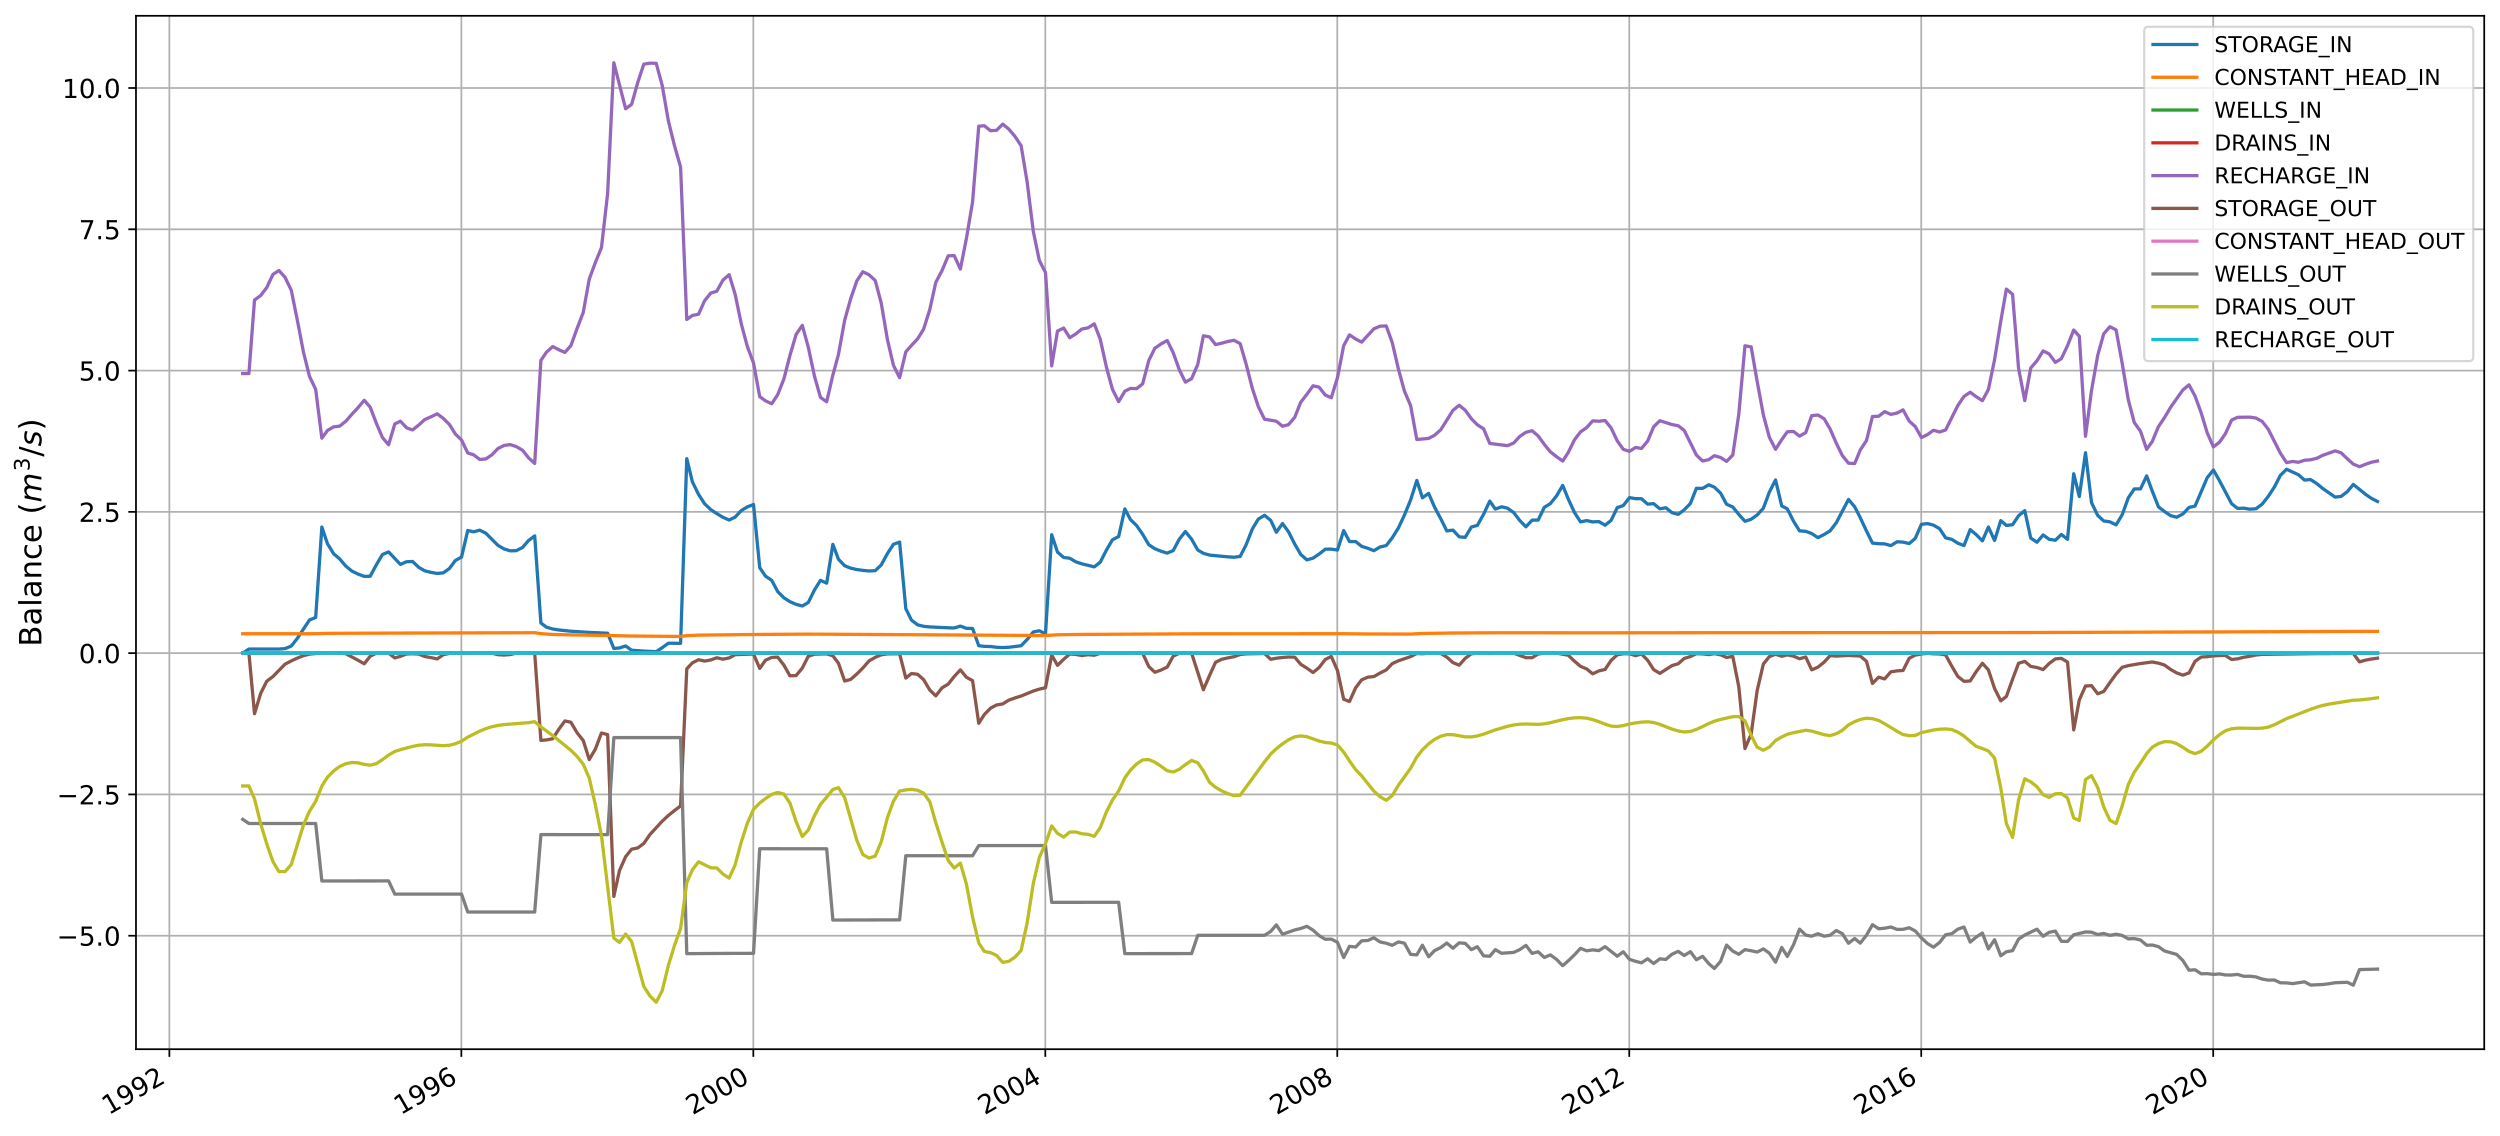 <?xml version="1.0" encoding="utf-8" standalone="no"?>
<!DOCTYPE svg PUBLIC "-//W3C//DTD SVG 1.1//EN"
  "http://www.w3.org/Graphics/SVG/1.1/DTD/svg11.dtd">
<!-- Created with matplotlib (https://matplotlib.org/) -->
<svg height="518.213pt" version="1.1" viewBox="0 0 1140.599 518.213" width="1140.599pt" xmlns="http://www.w3.org/2000/svg" xmlns:xlink="http://www.w3.org/1999/xlink">
 <defs>
  <style type="text/css">
*{stroke-linecap:butt;stroke-linejoin:round;}
  </style>
 </defs>
 <g id="figure_1">
  <g id="patch_1">
   <path d="M 0 518.213 
L 1140.599 518.213 
L 1140.599 0 
L 0 0 
z
" style="fill:#ffffff;"/>
  </g>
  <g id="axes_1">
   <g id="patch_2">
    <path d="M 62.039 478.685 
L 1133.399 478.685 
L 1133.399 7.2 
L 62.039 7.2 
z
" style="fill:#ffffff;"/>
   </g>
   <g id="matplotlib.axis_1">
    <g id="xtick_1">
     <g id="line2d_1">
      <path clip-path="url(#p3dbe0dc7f2)" d="M 77.275 478.685 
L 77.275 7.2 
" style="fill:none;stroke:#b0b0b0;stroke-linecap:square;stroke-width:0.8;"/>
     </g>
     <g id="line2d_2">
      <defs>
       <path d="M 0 0 
L 0 3.5 
" id="m24a689a6b6" style="stroke:#000000;stroke-width:0.8;"/>
      </defs>
      <g>
       <use style="stroke:#000000;stroke-width:0.8;" x="77.275" xlink:href="#m24a689a6b6" y="478.685"/>
      </g>
     </g>
     <g id="text_1">
      <!-- 1992 -->
      <defs>
       <path d="M 12.406 8.297 
L 28.516 8.297 
L 28.516 63.922 
L 10.984 60.406 
L 10.984 69.391 
L 28.422 72.906 
L 38.281 72.906 
L 38.281 8.297 
L 54.391 8.297 
L 54.391 0 
L 12.406 0 
z
" id="DejaVuSans-49"/>
       <path d="M 10.984 1.516 
L 10.984 10.5 
Q 14.703 8.734 18.5 7.812 
Q 22.312 6.891 25.984 6.891 
Q 35.75 6.891 40.891 13.453 
Q 46.047 20.016 46.781 33.406 
Q 43.953 29.203 39.594 26.953 
Q 35.25 24.703 29.984 24.703 
Q 19.047 24.703 12.672 31.312 
Q 6.297 37.938 6.297 49.422 
Q 6.297 60.641 12.938 67.422 
Q 19.578 74.219 30.609 74.219 
Q 43.266 74.219 49.922 64.516 
Q 56.594 54.828 56.594 36.375 
Q 56.594 19.141 48.406 8.859 
Q 40.234 -1.422 26.422 -1.422 
Q 22.703 -1.422 18.891 -0.688 
Q 15.094 0.047 10.984 1.516 
z
M 30.609 32.422 
Q 37.25 32.422 41.125 36.953 
Q 45.016 41.5 45.016 49.422 
Q 45.016 57.281 41.125 61.844 
Q 37.25 66.406 30.609 66.406 
Q 23.969 66.406 20.094 61.844 
Q 16.219 57.281 16.219 49.422 
Q 16.219 41.5 20.094 36.953 
Q 23.969 32.422 30.609 32.422 
z
" id="DejaVuSans-57"/>
       <path d="M 19.188 8.297 
L 53.609 8.297 
L 53.609 0 
L 7.328 0 
L 7.328 8.297 
Q 12.938 14.109 22.625 23.891 
Q 32.328 33.688 34.812 36.531 
Q 39.547 41.844 41.422 45.531 
Q 43.312 49.219 43.312 52.781 
Q 43.312 58.594 39.234 62.25 
Q 35.156 65.922 28.609 65.922 
Q 23.969 65.922 18.812 64.312 
Q 13.672 62.703 7.812 59.422 
L 7.812 69.391 
Q 13.766 71.781 18.938 73 
Q 24.125 74.219 28.422 74.219 
Q 39.75 74.219 46.484 68.547 
Q 53.219 62.891 53.219 53.422 
Q 53.219 48.922 51.531 44.891 
Q 49.859 40.875 45.406 35.406 
Q 44.188 33.984 37.641 27.219 
Q 31.109 20.453 19.188 8.297 
z
" id="DejaVuSans-50"/>
      </defs>
      <g transform="translate(49.579 508.851)rotate(-30)scale(0.12 -0.12)">
       <use xlink:href="#DejaVuSans-49"/>
       <use x="63.623" xlink:href="#DejaVuSans-57"/>
       <use x="127.246" xlink:href="#DejaVuSans-57"/>
       <use x="190.869" xlink:href="#DejaVuSans-50"/>
      </g>
     </g>
    </g>
    <g id="xtick_2">
     <g id="line2d_3">
      <path clip-path="url(#p3dbe0dc7f2)" d="M 210.486 478.685 
L 210.486 7.2 
" style="fill:none;stroke:#b0b0b0;stroke-linecap:square;stroke-width:0.8;"/>
     </g>
     <g id="line2d_4">
      <g>
       <use style="stroke:#000000;stroke-width:0.8;" x="210.486" xlink:href="#m24a689a6b6" y="478.685"/>
      </g>
     </g>
     <g id="text_2">
      <!-- 1996 -->
      <defs>
       <path d="M 33.016 40.375 
Q 26.375 40.375 22.484 35.828 
Q 18.609 31.297 18.609 23.391 
Q 18.609 15.531 22.484 10.953 
Q 26.375 6.391 33.016 6.391 
Q 39.656 6.391 43.531 10.953 
Q 47.406 15.531 47.406 23.391 
Q 47.406 31.297 43.531 35.828 
Q 39.656 40.375 33.016 40.375 
z
M 52.594 71.297 
L 52.594 62.312 
Q 48.875 64.062 45.094 64.984 
Q 41.312 65.922 37.594 65.922 
Q 27.828 65.922 22.672 59.328 
Q 17.531 52.734 16.797 39.406 
Q 19.672 43.656 24.016 45.922 
Q 28.375 48.188 33.594 48.188 
Q 44.578 48.188 50.953 41.516 
Q 57.328 34.859 57.328 23.391 
Q 57.328 12.156 50.688 5.359 
Q 44.047 -1.422 33.016 -1.422 
Q 20.359 -1.422 13.672 8.266 
Q 6.984 17.969 6.984 36.375 
Q 6.984 53.656 15.188 63.938 
Q 23.391 74.219 37.203 74.219 
Q 40.922 74.219 44.703 73.484 
Q 48.484 72.75 52.594 71.297 
z
" id="DejaVuSans-54"/>
      </defs>
      <g transform="translate(182.79 508.851)rotate(-30)scale(0.12 -0.12)">
       <use xlink:href="#DejaVuSans-49"/>
       <use x="63.623" xlink:href="#DejaVuSans-57"/>
       <use x="127.246" xlink:href="#DejaVuSans-57"/>
       <use x="190.869" xlink:href="#DejaVuSans-54"/>
      </g>
     </g>
    </g>
    <g id="xtick_3">
     <g id="line2d_5">
      <path clip-path="url(#p3dbe0dc7f2)" d="M 343.697 478.685 
L 343.697 7.2 
" style="fill:none;stroke:#b0b0b0;stroke-linecap:square;stroke-width:0.8;"/>
     </g>
     <g id="line2d_6">
      <g>
       <use style="stroke:#000000;stroke-width:0.8;" x="343.697" xlink:href="#m24a689a6b6" y="478.685"/>
      </g>
     </g>
     <g id="text_3">
      <!-- 2000 -->
      <defs>
       <path d="M 31.781 66.406 
Q 24.172 66.406 20.328 58.906 
Q 16.5 51.422 16.5 36.375 
Q 16.5 21.391 20.328 13.891 
Q 24.172 6.391 31.781 6.391 
Q 39.453 6.391 43.281 13.891 
Q 47.125 21.391 47.125 36.375 
Q 47.125 51.422 43.281 58.906 
Q 39.453 66.406 31.781 66.406 
z
M 31.781 74.219 
Q 44.047 74.219 50.516 64.516 
Q 56.984 54.828 56.984 36.375 
Q 56.984 17.969 50.516 8.266 
Q 44.047 -1.422 31.781 -1.422 
Q 19.531 -1.422 13.062 8.266 
Q 6.594 17.969 6.594 36.375 
Q 6.594 54.828 13.062 64.516 
Q 19.531 74.219 31.781 74.219 
z
" id="DejaVuSans-48"/>
      </defs>
      <g transform="translate(316.001 508.851)rotate(-30)scale(0.12 -0.12)">
       <use xlink:href="#DejaVuSans-50"/>
       <use x="63.623" xlink:href="#DejaVuSans-48"/>
       <use x="127.246" xlink:href="#DejaVuSans-48"/>
       <use x="190.869" xlink:href="#DejaVuSans-48"/>
      </g>
     </g>
    </g>
    <g id="xtick_4">
     <g id="line2d_7">
      <path clip-path="url(#p3dbe0dc7f2)" d="M 476.908 478.685 
L 476.908 7.2 
" style="fill:none;stroke:#b0b0b0;stroke-linecap:square;stroke-width:0.8;"/>
     </g>
     <g id="line2d_8">
      <g>
       <use style="stroke:#000000;stroke-width:0.8;" x="476.908" xlink:href="#m24a689a6b6" y="478.685"/>
      </g>
     </g>
     <g id="text_4">
      <!-- 2004 -->
      <defs>
       <path d="M 37.797 64.312 
L 12.891 25.391 
L 37.797 25.391 
z
M 35.203 72.906 
L 47.609 72.906 
L 47.609 25.391 
L 58.016 25.391 
L 58.016 17.188 
L 47.609 17.188 
L 47.609 0 
L 37.797 0 
L 37.797 17.188 
L 4.891 17.188 
L 4.891 26.703 
z
" id="DejaVuSans-52"/>
      </defs>
      <g transform="translate(449.212 508.851)rotate(-30)scale(0.12 -0.12)">
       <use xlink:href="#DejaVuSans-50"/>
       <use x="63.623" xlink:href="#DejaVuSans-48"/>
       <use x="127.246" xlink:href="#DejaVuSans-48"/>
       <use x="190.869" xlink:href="#DejaVuSans-52"/>
      </g>
     </g>
    </g>
    <g id="xtick_5">
     <g id="line2d_9">
      <path clip-path="url(#p3dbe0dc7f2)" d="M 610.12 478.685 
L 610.12 7.2 
" style="fill:none;stroke:#b0b0b0;stroke-linecap:square;stroke-width:0.8;"/>
     </g>
     <g id="line2d_10">
      <g>
       <use style="stroke:#000000;stroke-width:0.8;" x="610.12" xlink:href="#m24a689a6b6" y="478.685"/>
      </g>
     </g>
     <g id="text_5">
      <!-- 2008 -->
      <defs>
       <path d="M 31.781 34.625 
Q 24.75 34.625 20.719 30.859 
Q 16.703 27.094 16.703 20.516 
Q 16.703 13.922 20.719 10.156 
Q 24.75 6.391 31.781 6.391 
Q 38.812 6.391 42.859 10.172 
Q 46.922 13.969 46.922 20.516 
Q 46.922 27.094 42.891 30.859 
Q 38.875 34.625 31.781 34.625 
z
M 21.922 38.812 
Q 15.578 40.375 12.031 44.719 
Q 8.5 49.078 8.5 55.328 
Q 8.5 64.062 14.719 69.141 
Q 20.953 74.219 31.781 74.219 
Q 42.672 74.219 48.875 69.141 
Q 55.078 64.062 55.078 55.328 
Q 55.078 49.078 51.531 44.719 
Q 48 40.375 41.703 38.812 
Q 48.828 37.156 52.797 32.312 
Q 56.781 27.484 56.781 20.516 
Q 56.781 9.906 50.312 4.234 
Q 43.844 -1.422 31.781 -1.422 
Q 19.734 -1.422 13.25 4.234 
Q 6.781 9.906 6.781 20.516 
Q 6.781 27.484 10.781 32.312 
Q 14.797 37.156 21.922 38.812 
z
M 18.312 54.391 
Q 18.312 48.734 21.844 45.562 
Q 25.391 42.391 31.781 42.391 
Q 38.141 42.391 41.719 45.562 
Q 45.312 48.734 45.312 54.391 
Q 45.312 60.062 41.719 63.234 
Q 38.141 66.406 31.781 66.406 
Q 25.391 66.406 21.844 63.234 
Q 18.312 60.062 18.312 54.391 
z
" id="DejaVuSans-56"/>
      </defs>
      <g transform="translate(582.423 508.851)rotate(-30)scale(0.12 -0.12)">
       <use xlink:href="#DejaVuSans-50"/>
       <use x="63.623" xlink:href="#DejaVuSans-48"/>
       <use x="127.246" xlink:href="#DejaVuSans-48"/>
       <use x="190.869" xlink:href="#DejaVuSans-56"/>
      </g>
     </g>
    </g>
    <g id="xtick_6">
     <g id="line2d_11">
      <path clip-path="url(#p3dbe0dc7f2)" d="M 743.331 478.685 
L 743.331 7.2 
" style="fill:none;stroke:#b0b0b0;stroke-linecap:square;stroke-width:0.8;"/>
     </g>
     <g id="line2d_12">
      <g>
       <use style="stroke:#000000;stroke-width:0.8;" x="743.331" xlink:href="#m24a689a6b6" y="478.685"/>
      </g>
     </g>
     <g id="text_6">
      <!-- 2012 -->
      <g transform="translate(715.634 508.851)rotate(-30)scale(0.12 -0.12)">
       <use xlink:href="#DejaVuSans-50"/>
       <use x="63.623" xlink:href="#DejaVuSans-48"/>
       <use x="127.246" xlink:href="#DejaVuSans-49"/>
       <use x="190.869" xlink:href="#DejaVuSans-50"/>
      </g>
     </g>
    </g>
    <g id="xtick_7">
     <g id="line2d_13">
      <path clip-path="url(#p3dbe0dc7f2)" d="M 876.542 478.685 
L 876.542 7.2 
" style="fill:none;stroke:#b0b0b0;stroke-linecap:square;stroke-width:0.8;"/>
     </g>
     <g id="line2d_14">
      <g>
       <use style="stroke:#000000;stroke-width:0.8;" x="876.542" xlink:href="#m24a689a6b6" y="478.685"/>
      </g>
     </g>
     <g id="text_7">
      <!-- 2016 -->
      <g transform="translate(848.846 508.851)rotate(-30)scale(0.12 -0.12)">
       <use xlink:href="#DejaVuSans-50"/>
       <use x="63.623" xlink:href="#DejaVuSans-48"/>
       <use x="127.246" xlink:href="#DejaVuSans-49"/>
       <use x="190.869" xlink:href="#DejaVuSans-54"/>
      </g>
     </g>
    </g>
    <g id="xtick_8">
     <g id="line2d_15">
      <path clip-path="url(#p3dbe0dc7f2)" d="M 1009.753 478.685 
L 1009.753 7.2 
" style="fill:none;stroke:#b0b0b0;stroke-linecap:square;stroke-width:0.8;"/>
     </g>
     <g id="line2d_16">
      <g>
       <use style="stroke:#000000;stroke-width:0.8;" x="1009.753" xlink:href="#m24a689a6b6" y="478.685"/>
      </g>
     </g>
     <g id="text_8">
      <!-- 2020 -->
      <g transform="translate(982.057 508.851)rotate(-30)scale(0.12 -0.12)">
       <use xlink:href="#DejaVuSans-50"/>
       <use x="63.623" xlink:href="#DejaVuSans-48"/>
       <use x="127.246" xlink:href="#DejaVuSans-50"/>
       <use x="190.869" xlink:href="#DejaVuSans-48"/>
      </g>
     </g>
    </g>
   </g>
   <g id="matplotlib.axis_2">
    <g id="ytick_1">
     <g id="line2d_17">
      <path clip-path="url(#p3dbe0dc7f2)" d="M 62.039 426.91 
L 1133.399 426.91 
" style="fill:none;stroke:#b0b0b0;stroke-linecap:square;stroke-width:0.8;"/>
     </g>
     <g id="line2d_18">
      <defs>
       <path d="M 0 0 
L -3.5 0 
" id="m0b429ae6f9" style="stroke:#000000;stroke-width:0.8;"/>
      </defs>
      <g>
       <use style="stroke:#000000;stroke-width:0.8;" x="62.039" xlink:href="#m0b429ae6f9" y="426.91"/>
      </g>
     </g>
     <g id="text_9">
      <!-- −5.0 -->
      <defs>
       <path d="M 10.594 35.5 
L 73.188 35.5 
L 73.188 27.203 
L 10.594 27.203 
z
" id="DejaVuSans-8722"/>
       <path d="M 10.797 72.906 
L 49.516 72.906 
L 49.516 64.594 
L 19.828 64.594 
L 19.828 46.734 
Q 21.969 47.469 24.109 47.828 
Q 26.266 48.188 28.422 48.188 
Q 40.625 48.188 47.75 41.5 
Q 54.891 34.812 54.891 23.391 
Q 54.891 11.625 47.562 5.094 
Q 40.234 -1.422 26.906 -1.422 
Q 22.312 -1.422 17.547 -0.641 
Q 12.797 0.141 7.719 1.703 
L 7.719 11.625 
Q 12.109 9.234 16.797 8.062 
Q 21.484 6.891 26.703 6.891 
Q 35.156 6.891 40.078 11.328 
Q 45.016 15.766 45.016 23.391 
Q 45.016 31 40.078 35.438 
Q 35.156 39.891 26.703 39.891 
Q 22.75 39.891 18.812 39.016 
Q 14.891 38.141 10.797 36.281 
z
" id="DejaVuSans-53"/>
       <path d="M 10.688 12.406 
L 21 12.406 
L 21 0 
L 10.688 0 
z
" id="DejaVuSans-46"/>
      </defs>
      <g transform="translate(25.9 431.469)scale(0.12 -0.12)">
       <use xlink:href="#DejaVuSans-8722"/>
       <use x="83.789" xlink:href="#DejaVuSans-53"/>
       <use x="147.412" xlink:href="#DejaVuSans-46"/>
       <use x="179.199" xlink:href="#DejaVuSans-48"/>
      </g>
     </g>
    </g>
    <g id="ytick_2">
     <g id="line2d_19">
      <path clip-path="url(#p3dbe0dc7f2)" d="M 62.039 362.452 
L 1133.399 362.452 
" style="fill:none;stroke:#b0b0b0;stroke-linecap:square;stroke-width:0.8;"/>
     </g>
     <g id="line2d_20">
      <g>
       <use style="stroke:#000000;stroke-width:0.8;" x="62.039" xlink:href="#m0b429ae6f9" y="362.452"/>
      </g>
     </g>
     <g id="text_10">
      <!-- −2.5 -->
      <g transform="translate(25.9 367.011)scale(0.12 -0.12)">
       <use xlink:href="#DejaVuSans-8722"/>
       <use x="83.789" xlink:href="#DejaVuSans-50"/>
       <use x="147.412" xlink:href="#DejaVuSans-46"/>
       <use x="179.199" xlink:href="#DejaVuSans-53"/>
      </g>
     </g>
    </g>
    <g id="ytick_3">
     <g id="line2d_21">
      <path clip-path="url(#p3dbe0dc7f2)" d="M 62.039 297.993 
L 1133.399 297.993 
" style="fill:none;stroke:#b0b0b0;stroke-linecap:square;stroke-width:0.8;"/>
     </g>
     <g id="line2d_22">
      <g>
       <use style="stroke:#000000;stroke-width:0.8;" x="62.039" xlink:href="#m0b429ae6f9" y="297.993"/>
      </g>
     </g>
     <g id="text_11">
      <!-- 0.0 -->
      <g transform="translate(35.956 302.552)scale(0.12 -0.12)">
       <use xlink:href="#DejaVuSans-48"/>
       <use x="63.623" xlink:href="#DejaVuSans-46"/>
       <use x="95.41" xlink:href="#DejaVuSans-48"/>
      </g>
     </g>
    </g>
    <g id="ytick_4">
     <g id="line2d_23">
      <path clip-path="url(#p3dbe0dc7f2)" d="M 62.039 233.535 
L 1133.399 233.535 
" style="fill:none;stroke:#b0b0b0;stroke-linecap:square;stroke-width:0.8;"/>
     </g>
     <g id="line2d_24">
      <g>
       <use style="stroke:#000000;stroke-width:0.8;" x="62.039" xlink:href="#m0b429ae6f9" y="233.535"/>
      </g>
     </g>
     <g id="text_12">
      <!-- 2.5 -->
      <g transform="translate(35.956 238.094)scale(0.12 -0.12)">
       <use xlink:href="#DejaVuSans-50"/>
       <use x="63.623" xlink:href="#DejaVuSans-46"/>
       <use x="95.41" xlink:href="#DejaVuSans-53"/>
      </g>
     </g>
    </g>
    <g id="ytick_5">
     <g id="line2d_25">
      <path clip-path="url(#p3dbe0dc7f2)" d="M 62.039 169.076 
L 1133.399 169.076 
" style="fill:none;stroke:#b0b0b0;stroke-linecap:square;stroke-width:0.8;"/>
     </g>
     <g id="line2d_26">
      <g>
       <use style="stroke:#000000;stroke-width:0.8;" x="62.039" xlink:href="#m0b429ae6f9" y="169.076"/>
      </g>
     </g>
     <g id="text_13">
      <!-- 5.0 -->
      <g transform="translate(35.956 173.635)scale(0.12 -0.12)">
       <use xlink:href="#DejaVuSans-53"/>
       <use x="63.623" xlink:href="#DejaVuSans-46"/>
       <use x="95.41" xlink:href="#DejaVuSans-48"/>
      </g>
     </g>
    </g>
    <g id="ytick_6">
     <g id="line2d_27">
      <path clip-path="url(#p3dbe0dc7f2)" d="M 62.039 104.618 
L 1133.399 104.618 
" style="fill:none;stroke:#b0b0b0;stroke-linecap:square;stroke-width:0.8;"/>
     </g>
     <g id="line2d_28">
      <g>
       <use style="stroke:#000000;stroke-width:0.8;" x="62.039" xlink:href="#m0b429ae6f9" y="104.618"/>
      </g>
     </g>
     <g id="text_14">
      <!-- 7.5 -->
      <defs>
       <path d="M 8.203 72.906 
L 55.078 72.906 
L 55.078 68.703 
L 28.609 0 
L 18.312 0 
L 43.219 64.594 
L 8.203 64.594 
z
" id="DejaVuSans-55"/>
      </defs>
      <g transform="translate(35.956 109.177)scale(0.12 -0.12)">
       <use xlink:href="#DejaVuSans-55"/>
       <use x="63.623" xlink:href="#DejaVuSans-46"/>
       <use x="95.41" xlink:href="#DejaVuSans-53"/>
      </g>
     </g>
    </g>
    <g id="ytick_7">
     <g id="line2d_29">
      <path clip-path="url(#p3dbe0dc7f2)" d="M 62.039 40.159 
L 1133.399 40.159 
" style="fill:none;stroke:#b0b0b0;stroke-linecap:square;stroke-width:0.8;"/>
     </g>
     <g id="line2d_30">
      <g>
       <use style="stroke:#000000;stroke-width:0.8;" x="62.039" xlink:href="#m0b429ae6f9" y="40.159"/>
      </g>
     </g>
     <g id="text_15">
      <!-- 10.0 -->
      <g transform="translate(28.321 44.719)scale(0.12 -0.12)">
       <use xlink:href="#DejaVuSans-49"/>
       <use x="63.623" xlink:href="#DejaVuSans-48"/>
       <use x="127.246" xlink:href="#DejaVuSans-46"/>
       <use x="159.033" xlink:href="#DejaVuSans-48"/>
      </g>
     </g>
    </g>
    <g id="text_16">
     <!-- Balance ($m^3/s$) -->
     <defs>
      <path d="M 19.672 34.812 
L 19.672 8.109 
L 35.5 8.109 
Q 43.453 8.109 47.281 11.406 
Q 51.125 14.703 51.125 21.484 
Q 51.125 28.328 47.281 31.562 
Q 43.453 34.812 35.5 34.812 
z
M 19.672 64.797 
L 19.672 42.828 
L 34.281 42.828 
Q 41.5 42.828 45.031 45.531 
Q 48.578 48.25 48.578 53.812 
Q 48.578 59.328 45.031 62.062 
Q 41.5 64.797 34.281 64.797 
z
M 9.812 72.906 
L 35.016 72.906 
Q 46.297 72.906 52.391 68.219 
Q 58.5 63.531 58.5 54.891 
Q 58.5 48.188 55.375 44.234 
Q 52.25 40.281 46.188 39.312 
Q 53.469 37.75 57.5 32.781 
Q 61.531 27.828 61.531 20.406 
Q 61.531 10.641 54.891 5.312 
Q 48.25 0 35.984 0 
L 9.812 0 
z
" id="DejaVuSans-66"/>
      <path d="M 34.281 27.484 
Q 23.391 27.484 19.188 25 
Q 14.984 22.516 14.984 16.5 
Q 14.984 11.719 18.141 8.906 
Q 21.297 6.109 26.703 6.109 
Q 34.188 6.109 38.703 11.406 
Q 43.219 16.703 43.219 25.484 
L 43.219 27.484 
z
M 52.203 31.203 
L 52.203 0 
L 43.219 0 
L 43.219 8.297 
Q 40.141 3.328 35.547 0.953 
Q 30.953 -1.422 24.312 -1.422 
Q 15.922 -1.422 10.953 3.297 
Q 6 8.016 6 15.922 
Q 6 25.141 12.172 29.828 
Q 18.359 34.516 30.609 34.516 
L 43.219 34.516 
L 43.219 35.406 
Q 43.219 41.609 39.141 45 
Q 35.062 48.391 27.688 48.391 
Q 23 48.391 18.547 47.266 
Q 14.109 46.141 10.016 43.891 
L 10.016 52.203 
Q 14.938 54.109 19.578 55.047 
Q 24.219 56 28.609 56 
Q 40.484 56 46.344 49.844 
Q 52.203 43.703 52.203 31.203 
z
" id="DejaVuSans-97"/>
      <path d="M 9.422 75.984 
L 18.406 75.984 
L 18.406 0 
L 9.422 0 
z
" id="DejaVuSans-108"/>
      <path d="M 54.891 33.016 
L 54.891 0 
L 45.906 0 
L 45.906 32.719 
Q 45.906 40.484 42.875 44.328 
Q 39.844 48.188 33.797 48.188 
Q 26.516 48.188 22.312 43.547 
Q 18.109 38.922 18.109 30.906 
L 18.109 0 
L 9.078 0 
L 9.078 54.688 
L 18.109 54.688 
L 18.109 46.188 
Q 21.344 51.125 25.703 53.562 
Q 30.078 56 35.797 56 
Q 45.219 56 50.047 50.172 
Q 54.891 44.344 54.891 33.016 
z
" id="DejaVuSans-110"/>
      <path d="M 48.781 52.594 
L 48.781 44.188 
Q 44.969 46.297 41.141 47.344 
Q 37.312 48.391 33.406 48.391 
Q 24.656 48.391 19.812 42.844 
Q 14.984 37.312 14.984 27.297 
Q 14.984 17.281 19.812 11.734 
Q 24.656 6.203 33.406 6.203 
Q 37.312 6.203 41.141 7.25 
Q 44.969 8.297 48.781 10.406 
L 48.781 2.094 
Q 45.016 0.344 40.984 -0.531 
Q 36.969 -1.422 32.422 -1.422 
Q 20.062 -1.422 12.781 6.344 
Q 5.516 14.109 5.516 27.297 
Q 5.516 40.672 12.859 48.328 
Q 20.219 56 33.016 56 
Q 37.156 56 41.109 55.141 
Q 45.062 54.297 48.781 52.594 
z
" id="DejaVuSans-99"/>
      <path d="M 56.203 29.594 
L 56.203 25.203 
L 14.891 25.203 
Q 15.484 15.922 20.484 11.062 
Q 25.484 6.203 34.422 6.203 
Q 39.594 6.203 44.453 7.469 
Q 49.312 8.734 54.109 11.281 
L 54.109 2.781 
Q 49.266 0.734 44.188 -0.344 
Q 39.109 -1.422 33.891 -1.422 
Q 20.797 -1.422 13.156 6.188 
Q 5.516 13.812 5.516 26.812 
Q 5.516 40.234 12.766 48.109 
Q 20.016 56 32.328 56 
Q 43.359 56 49.781 48.891 
Q 56.203 41.797 56.203 29.594 
z
M 47.219 32.234 
Q 47.125 39.594 43.094 43.984 
Q 39.062 48.391 32.422 48.391 
Q 24.906 48.391 20.391 44.141 
Q 15.875 39.891 15.188 32.172 
z
" id="DejaVuSans-101"/>
      <path id="DejaVuSans-32"/>
      <path d="M 31 75.875 
Q 24.469 64.656 21.281 53.656 
Q 18.109 42.672 18.109 31.391 
Q 18.109 20.125 21.312 9.062 
Q 24.516 -2 31 -13.188 
L 23.188 -13.188 
Q 15.875 -1.703 12.234 9.375 
Q 8.594 20.453 8.594 31.391 
Q 8.594 42.281 12.203 53.312 
Q 15.828 64.359 23.188 75.875 
z
" id="DejaVuSans-40"/>
      <path d="M 89.797 33.016 
L 83.406 0 
L 74.422 0 
L 80.719 32.719 
Q 81.109 34.812 81.297 36.328 
Q 81.5 37.844 81.5 38.922 
Q 81.5 43.312 79.047 45.75 
Q 76.609 48.188 72.219 48.188 
Q 65.672 48.188 60.547 43.281 
Q 55.422 38.375 53.906 30.516 
L 47.906 0 
L 38.922 0 
L 45.312 32.719 
Q 45.703 34.516 45.891 36.047 
Q 46.094 37.594 46.094 38.812 
Q 46.094 43.266 43.656 45.719 
Q 41.219 48.188 36.922 48.188 
Q 30.281 48.188 25.141 43.281 
Q 20.016 38.375 18.5 30.516 
L 12.5 0 
L 3.516 0 
L 14.203 54.688 
L 23.188 54.688 
L 21.484 46.188 
Q 25.141 50.984 30.047 53.484 
Q 34.969 56 40.578 56 
Q 46.531 56 50.359 52.875 
Q 54.203 49.75 54.984 44.188 
Q 59.078 49.953 64.469 52.969 
Q 69.875 56 75.875 56 
Q 82.906 56 86.734 51.953 
Q 90.578 47.906 90.578 40.484 
Q 90.578 38.875 90.375 36.938 
Q 90.188 35.016 89.797 33.016 
z
" id="DejaVuSans-Oblique-109"/>
      <path d="M 40.578 39.312 
Q 47.656 37.797 51.625 33 
Q 55.609 28.219 55.609 21.188 
Q 55.609 10.406 48.188 4.484 
Q 40.766 -1.422 27.094 -1.422 
Q 22.516 -1.422 17.656 -0.516 
Q 12.797 0.391 7.625 2.203 
L 7.625 11.719 
Q 11.719 9.328 16.594 8.109 
Q 21.484 6.891 26.812 6.891 
Q 36.078 6.891 40.938 10.547 
Q 45.797 14.203 45.797 21.188 
Q 45.797 27.641 41.281 31.266 
Q 36.766 34.906 28.719 34.906 
L 20.219 34.906 
L 20.219 43.016 
L 29.109 43.016 
Q 36.375 43.016 40.234 45.922 
Q 44.094 48.828 44.094 54.297 
Q 44.094 59.906 40.109 62.906 
Q 36.141 65.922 28.719 65.922 
Q 24.656 65.922 20.016 65.031 
Q 15.375 64.156 9.812 62.312 
L 9.812 71.094 
Q 15.438 72.656 20.344 73.438 
Q 25.25 74.219 29.594 74.219 
Q 40.828 74.219 47.359 69.109 
Q 53.906 64.016 53.906 55.328 
Q 53.906 49.266 50.438 45.094 
Q 46.969 40.922 40.578 39.312 
z
" id="DejaVuSans-51"/>
      <path d="M 25.391 72.906 
L 33.688 72.906 
L 8.297 -9.281 
L 0 -9.281 
z
" id="DejaVuSans-47"/>
      <path d="M 50 53.078 
L 48.297 44.578 
Q 44.734 46.531 40.766 47.5 
Q 36.812 48.484 32.625 48.484 
Q 25.531 48.484 21.453 46.062 
Q 17.391 43.656 17.391 39.5 
Q 17.391 34.672 26.859 32.078 
Q 27.594 31.891 27.938 31.781 
L 30.812 30.906 
Q 39.797 28.422 42.797 25.688 
Q 45.797 22.953 45.797 18.219 
Q 45.797 9.516 38.891 4.047 
Q 31.984 -1.422 20.797 -1.422 
Q 16.453 -1.422 11.672 -0.578 
Q 6.891 0.25 1.125 2 
L 2.875 11.281 
Q 7.812 8.734 12.594 7.422 
Q 17.391 6.109 21.781 6.109 
Q 28.375 6.109 32.5 8.938 
Q 36.625 11.766 36.625 16.109 
Q 36.625 20.797 25.781 23.688 
L 24.859 23.922 
L 21.781 24.703 
Q 14.938 26.516 11.766 29.469 
Q 8.594 32.422 8.594 37.016 
Q 8.594 45.75 15.156 50.875 
Q 21.734 56 33.016 56 
Q 37.453 56 41.672 55.266 
Q 45.906 54.547 50 53.078 
z
" id="DejaVuSans-Oblique-115"/>
      <path d="M 8.016 75.875 
L 15.828 75.875 
Q 23.141 64.359 26.781 53.312 
Q 30.422 42.281 30.422 31.391 
Q 30.422 20.453 26.781 9.375 
Q 23.141 -1.703 15.828 -13.188 
L 8.016 -13.188 
Q 14.5 -2 17.703 9.062 
Q 20.906 20.125 20.906 31.391 
Q 20.906 42.672 17.703 53.656 
Q 14.5 64.656 8.016 75.875 
z
" id="DejaVuSans-41"/>
     </defs>
     <g transform="translate(18.988 295.022)rotate(-90)scale(0.14 -0.14)">
      <use transform="translate(0 0.766)" xlink:href="#DejaVuSans-66"/>
      <use transform="translate(68.604 0.766)" xlink:href="#DejaVuSans-97"/>
      <use transform="translate(129.883 0.766)" xlink:href="#DejaVuSans-108"/>
      <use transform="translate(157.666 0.766)" xlink:href="#DejaVuSans-97"/>
      <use transform="translate(218.945 0.766)" xlink:href="#DejaVuSans-110"/>
      <use transform="translate(282.324 0.766)" xlink:href="#DejaVuSans-99"/>
      <use transform="translate(337.305 0.766)" xlink:href="#DejaVuSans-101"/>
      <use transform="translate(398.828 0.766)" xlink:href="#DejaVuSans-32"/>
      <use transform="translate(430.615 0.766)" xlink:href="#DejaVuSans-40"/>
      <use transform="translate(469.629 0.766)" xlink:href="#DejaVuSans-Oblique-109"/>
      <use transform="translate(571.691 39.047)scale(0.7)" xlink:href="#DejaVuSans-51"/>
      <use transform="translate(618.961 0.766)" xlink:href="#DejaVuSans-47"/>
      <use transform="translate(652.653 0.766)" xlink:href="#DejaVuSans-Oblique-115"/>
      <use transform="translate(704.752 0.766)" xlink:href="#DejaVuSans-41"/>
     </g>
    </g>
   </g>
   <g id="line2d_31">
    <path clip-path="url(#p3dbe0dc7f2)" d="M 110.738 297.993 
L 113.564 296.121 
L 127.241 296.121 
L 130.067 295.93 
L 132.894 294.748 
L 135.629 291.289 
L 141.191 282.852 
L 144.018 281.734 
L 146.844 240.454 
L 149.397 248.057 
L 152.224 252.64 
L 154.959 254.985 
L 157.785 258.292 
L 160.521 260.543 
L 163.347 261.904 
L 166.174 262.961 
L 168.909 262.899 
L 171.736 257.62 
L 174.471 253.007 
L 177.298 251.801 
L 182.677 257.504 
L 185.504 256.281 
L 188.239 256.174 
L 191.065 258.862 
L 193.801 260.44 
L 196.627 261.136 
L 199.454 261.636 
L 202.189 261.37 
L 205.016 259.4 
L 207.751 255.728 
L 210.577 254.16 
L 213.404 242.026 
L 216.048 242.632 
L 218.875 241.886 
L 221.61 243.225 
L 227.172 248.803 
L 229.998 250.46 
L 232.825 251.318 
L 235.56 251.227 
L 238.387 249.793 
L 241.122 246.615 
L 243.949 244.492 
L 246.775 284.239 
L 249.328 286.154 
L 252.155 286.975 
L 254.89 287.41 
L 260.452 287.992 
L 268.84 288.525 
L 277.229 288.897 
L 280.055 295.842 
L 282.608 295.638 
L 285.435 294.699 
L 288.17 296.667 
L 293.732 297.052 
L 299.385 297.312 
L 302.12 295.506 
L 304.947 293.456 
L 310.509 293.515 
L 313.335 209.263 
L 315.888 219.825 
L 318.715 225.585 
L 321.45 229.813 
L 324.276 232.497 
L 327.012 234.317 
L 329.838 236.005 
L 332.665 237.266 
L 335.4 235.909 
L 338.227 232.912 
L 340.962 231.266 
L 343.789 230.179 
L 346.615 259.008 
L 349.259 262.863 
L 352.086 264.766 
L 354.821 269.911 
L 357.648 272.752 
L 360.383 274.496 
L 363.21 275.733 
L 366.036 276.483 
L 368.771 274.868 
L 371.598 269.163 
L 374.333 264.77 
L 377.16 266.075 
L 379.986 248.354 
L 382.539 255.168 
L 385.366 258.106 
L 388.101 259.22 
L 390.928 259.843 
L 393.663 260.225 
L 396.489 260.501 
L 399.316 260.364 
L 402.051 257.756 
L 404.878 252.556 
L 407.613 248.335 
L 410.44 247.324 
L 413.266 277.698 
L 415.819 282.883 
L 418.646 285.075 
L 421.381 285.742 
L 424.208 286.025 
L 432.596 286.429 
L 435.331 286.519 
L 438.158 285.647 
L 440.893 286.668 
L 443.72 286.731 
L 446.546 294.599 
L 449.099 294.898 
L 451.926 294.976 
L 454.661 295.306 
L 457.488 295.448 
L 460.223 295.316 
L 465.876 294.609 
L 468.611 291.772 
L 471.438 288.318 
L 474.173 287.78 
L 477 289.201 
L 479.826 243.948 
L 482.47 251.883 
L 485.297 254.347 
L 488.032 254.679 
L 490.859 256.339 
L 493.594 257.242 
L 499.247 258.626 
L 501.982 256.478 
L 504.809 250.934 
L 507.544 246.265 
L 510.371 244.776 
L 513.197 232.167 
L 515.75 237.037 
L 518.577 239.795 
L 521.312 243.755 
L 524.139 248.536 
L 526.874 250.34 
L 529.701 251.47 
L 532.527 252.361 
L 535.262 251.194 
L 538.089 245.916 
L 540.824 242.517 
L 543.651 246 
L 546.477 250.942 
L 549.03 252.434 
L 551.857 253.257 
L 560.154 254.053 
L 562.981 254.238 
L 565.807 253.885 
L 568.542 248.517 
L 571.369 241.319 
L 574.104 236.822 
L 576.931 235.103 
L 579.757 237.423 
L 582.31 242.838 
L 585.137 238.838 
L 587.872 242.632 
L 590.699 248.208 
L 593.434 252.938 
L 596.261 255.453 
L 599.087 254.626 
L 601.822 252.787 
L 604.649 250.55 
L 607.384 250.532 
L 610.211 250.941 
L 613.037 242.073 
L 615.681 247.067 
L 618.508 247.089 
L 621.243 249.261 
L 624.07 250.154 
L 626.805 251.249 
L 629.632 249.548 
L 632.458 248.904 
L 635.194 245.365 
L 638.02 240.838 
L 640.755 234.979 
L 643.582 228.095 
L 646.408 219.193 
L 648.961 227.123 
L 651.788 225.093 
L 654.523 231.431 
L 657.35 236.692 
L 660.085 242.228 
L 662.912 241.859 
L 665.738 244.919 
L 668.474 245.161 
L 671.3 240.451 
L 674.035 239.695 
L 676.862 234.637 
L 679.688 228.626 
L 682.241 232.262 
L 685.068 231.215 
L 687.803 231.853 
L 690.63 233.877 
L 693.365 237.46 
L 696.192 240.352 
L 699.018 237.312 
L 701.753 237.285 
L 704.58 231.468 
L 707.315 229.772 
L 710.142 226.272 
L 712.968 221.461 
L 715.521 227.722 
L 718.348 233.823 
L 721.083 238.093 
L 723.91 237.514 
L 726.645 238.105 
L 729.472 237.962 
L 732.298 239.626 
L 735.033 237.443 
L 737.86 231.612 
L 740.595 230.662 
L 743.422 227.04 
L 746.248 227.511 
L 748.893 227.526 
L 751.719 230.014 
L 754.454 229.79 
L 757.281 232.143 
L 760.016 231.655 
L 762.843 233.913 
L 765.669 234.667 
L 768.405 232.604 
L 771.231 229.696 
L 773.966 222.782 
L 776.793 222.828 
L 779.62 221.177 
L 782.173 222.275 
L 784.999 224.98 
L 787.734 230.058 
L 790.561 231.301 
L 793.296 234.675 
L 796.123 237.838 
L 798.949 236.888 
L 801.685 234.966 
L 804.511 231.88 
L 807.246 224.539 
L 810.073 218.973 
L 812.9 230.85 
L 815.452 232.159 
L 818.279 237.795 
L 821.014 242.195 
L 823.841 242.409 
L 826.576 243.41 
L 829.403 245.3 
L 832.229 243.862 
L 834.965 242.192 
L 837.791 238.482 
L 843.353 227.887 
L 846.179 231.208 
L 848.732 236.214 
L 851.559 242.254 
L 854.294 247.786 
L 857.121 248.056 
L 859.856 248.132 
L 862.683 248.925 
L 865.509 247.172 
L 868.245 247.334 
L 871.071 247.992 
L 873.806 245.622 
L 876.633 239.206 
L 879.459 238.896 
L 882.104 239.577 
L 884.93 241.229 
L 887.665 245.379 
L 890.492 246.078 
L 893.227 247.819 
L 896.054 248.913 
L 898.88 241.617 
L 901.616 243.916 
L 904.442 246.77 
L 907.178 240.437 
L 910.004 246.584 
L 912.831 237.522 
L 915.384 239.722 
L 918.21 239.397 
L 920.945 235.332 
L 923.772 232.96 
L 926.507 245.483 
L 929.334 247.391 
L 932.16 244.068 
L 934.896 246.042 
L 937.722 246.486 
L 940.458 243.852 
L 943.284 246.049 
L 946.111 216.143 
L 948.664 226.54 
L 951.49 206.556 
L 954.225 229.296 
L 957.052 235.145 
L 959.787 237.686 
L 962.614 238.081 
L 965.44 239.457 
L 968.176 234.937 
L 971.002 227.16 
L 973.738 223.067 
L 976.564 223.061 
L 979.391 217.135 
L 981.944 224.054 
L 984.77 231.238 
L 987.505 233.356 
L 990.332 235.269 
L 993.067 235.976 
L 995.894 234.504 
L 998.72 231.509 
L 1001.456 230.906 
L 1007.018 217.929 
L 1009.844 214.437 
L 1012.671 219.389 
L 1018.141 229.802 
L 1020.877 231.958 
L 1023.703 231.85 
L 1026.438 232.316 
L 1029.265 232.115 
L 1032.091 230.002 
L 1034.827 226.517 
L 1037.653 222.216 
L 1040.389 216.895 
L 1043.215 214.086 
L 1048.595 216.575 
L 1051.421 219.027 
L 1054.157 218.788 
L 1056.983 220.601 
L 1059.718 222.862 
L 1065.371 226.803 
L 1068.107 226.474 
L 1070.933 224.322 
L 1073.669 221.012 
L 1079.322 225.568 
L 1081.875 227.333 
L 1084.701 228.805 
L 1084.701 228.805 
" style="fill:none;stroke:#1f77b4;stroke-linecap:square;stroke-width:1.5;"/>
   </g>
   <g id="line2d_32">
    <path clip-path="url(#p3dbe0dc7f2)" d="M 110.738 289.132 
L 144.018 289.132 
L 149.397 288.961 
L 166.174 288.883 
L 238.387 288.688 
L 243.949 288.662 
L 246.775 289.098 
L 252.155 289.459 
L 260.452 289.655 
L 280.055 289.988 
L 288.17 290.179 
L 310.509 290.368 
L 313.335 290.022 
L 318.715 289.773 
L 329.838 289.639 
L 349.259 289.43 
L 368.771 289.317 
L 382.539 289.382 
L 477 289.948 
L 482.47 289.616 
L 493.594 289.447 
L 543.651 289.173 
L 613.037 289.125 
L 624.07 289.237 
L 643.582 289.286 
L 648.961 289 
L 662.912 288.803 
L 685.068 288.684 
L 726.645 288.724 
L 771.231 288.677 
L 926.507 288.585 
L 959.787 288.473 
L 1084.701 288.046 
L 1084.701 288.046 
" style="fill:none;stroke:#ff7f0e;stroke-linecap:square;stroke-width:1.5;"/>
   </g>
   <g id="line2d_33">
    <path clip-path="url(#p3dbe0dc7f2)" d="M 110.738 297.993 
L 1084.701 297.993 
L 1084.701 297.993 
" style="fill:none;stroke:#2ca02c;stroke-linecap:square;stroke-width:1.5;"/>
   </g>
   <g id="line2d_34">
    <path clip-path="url(#p3dbe0dc7f2)" d="M 110.738 297.993 
L 1084.701 297.993 
L 1084.701 297.993 
" style="fill:none;stroke:#d62728;stroke-linecap:square;stroke-width:1.5;"/>
   </g>
   <g id="line2d_35">
    <path clip-path="url(#p3dbe0dc7f2)" d="M 110.738 170.431 
L 113.564 170.431 
L 116.117 136.879 
L 118.944 134.811 
L 121.679 131.239 
L 124.505 125.224 
L 127.241 123.407 
L 130.067 126.54 
L 132.894 132.43 
L 135.629 145.932 
L 138.456 160.688 
L 141.191 171.668 
L 144.018 177.621 
L 146.844 199.923 
L 149.397 196.398 
L 152.224 194.738 
L 154.959 194.425 
L 157.785 192.169 
L 160.521 189.02 
L 163.347 185.997 
L 166.174 182.614 
L 168.909 185.778 
L 171.736 193.187 
L 174.471 199.594 
L 177.298 202.914 
L 180.124 193.427 
L 182.677 192.158 
L 185.504 195.197 
L 188.239 196.152 
L 191.065 193.881 
L 193.801 191.406 
L 196.627 190.168 
L 199.454 188.79 
L 202.189 190.826 
L 205.016 193.63 
L 207.751 198.016 
L 210.577 200.742 
L 213.404 206.671 
L 216.048 207.486 
L 218.875 209.616 
L 221.61 209.397 
L 224.437 207.501 
L 227.172 204.651 
L 229.998 203.225 
L 232.825 202.849 
L 235.56 203.758 
L 238.387 205.402 
L 241.122 208.864 
L 243.949 211.441 
L 246.775 164.415 
L 249.328 160.671 
L 252.155 158.118 
L 254.89 159.528 
L 257.717 160.796 
L 260.452 157.695 
L 263.278 149.879 
L 266.105 142.516 
L 268.84 127.354 
L 271.667 119.647 
L 274.402 113.005 
L 277.229 88.256 
L 280.055 28.631 
L 285.435 49.621 
L 288.17 47.616 
L 290.997 37.528 
L 293.732 29.258 
L 296.558 28.819 
L 299.385 28.882 
L 302.12 38.969 
L 304.947 55.197 
L 307.682 66.288 
L 310.509 76.219 
L 313.335 145.756 
L 315.888 143.939 
L 318.715 143.344 
L 321.45 137.235 
L 324.276 133.695 
L 327.012 132.88 
L 329.838 127.805 
L 332.665 125.299 
L 335.4 134.259 
L 338.227 147.886 
L 340.962 158.068 
L 343.789 165.618 
L 346.615 180.975 
L 349.259 182.886 
L 352.086 184.202 
L 354.821 180.051 
L 357.648 172.877 
L 360.383 162.225 
L 363.21 152.607 
L 366.036 148.441 
L 368.771 158.403 
L 371.598 171.655 
L 374.333 181.288 
L 377.16 183.309 
L 379.986 171.117 
L 382.539 161.703 
L 385.366 146.102 
L 388.101 136.328 
L 390.928 128.12 
L 393.663 123.984 
L 396.489 125.363 
L 399.316 127.994 
L 402.051 138.27 
L 404.878 154.936 
L 407.613 166.653 
L 410.44 172.339 
L 413.266 160.528 
L 415.819 157.63 
L 418.646 154.607 
L 421.381 150.189 
L 424.208 141.23 
L 426.943 128.824 
L 429.769 123.498 
L 432.596 116.731 
L 435.331 116.606 
L 438.158 122.746 
L 440.893 108.899 
L 443.72 92.17 
L 446.546 57.571 
L 449.099 57.383 
L 451.926 59.639 
L 454.661 59.451 
L 457.488 56.632 
L 460.223 58.887 
L 463.049 62.208 
L 465.876 66.469 
L 468.611 82.947 
L 471.438 105.597 
L 474.173 118.818 
L 477 124.332 
L 479.826 166.928 
L 482.47 151.044 
L 485.297 149.666 
L 488.032 154.083 
L 490.859 152.329 
L 493.594 150.104 
L 496.421 149.572 
L 499.247 147.755 
L 501.982 154.772 
L 504.809 167.586 
L 507.544 177.626 
L 510.371 183.25 
L 513.197 178.463 
L 515.75 177.209 
L 518.577 177.303 
L 521.312 175.157 
L 524.139 164.443 
L 526.874 158.898 
L 529.701 156.924 
L 532.527 155.358 
L 535.262 160.934 
L 538.089 168.798 
L 540.824 174.343 
L 543.651 172.776 
L 546.477 166.257 
L 549.03 153.193 
L 551.857 153.725 
L 554.592 157.203 
L 557.419 156.576 
L 560.154 155.793 
L 562.981 155.26 
L 565.807 156.764 
L 568.542 166.163 
L 571.369 177.221 
L 574.104 185.539 
L 576.931 191.256 
L 582.31 192.163 
L 585.137 194.458 
L 587.872 193.745 
L 590.699 190.409 
L 593.434 183.548 
L 596.261 179.882 
L 599.087 176.013 
L 601.822 176.64 
L 604.649 180.227 
L 607.384 181.48 
L 610.211 172.285 
L 613.037 157.725 
L 615.681 152.775 
L 618.508 154.655 
L 621.243 156.096 
L 626.805 150.018 
L 629.632 148.828 
L 632.458 148.702 
L 635.194 156.315 
L 638.02 168.408 
L 640.755 178.448 
L 643.582 185.059 
L 646.408 200.51 
L 651.788 200.025 
L 654.523 198.568 
L 657.35 196.046 
L 662.912 187.18 
L 665.738 184.909 
L 668.474 187.133 
L 671.3 191.034 
L 674.035 193.837 
L 676.862 195.592 
L 679.688 202.304 
L 685.068 202.993 
L 687.803 203.322 
L 690.63 202.116 
L 693.365 199.108 
L 696.192 197.229 
L 699.018 196.524 
L 701.753 198.889 
L 704.58 202.758 
L 707.315 206.126 
L 710.142 208.35 
L 712.968 210.337 
L 715.521 206.397 
L 718.348 200.633 
L 721.083 197.046 
L 723.91 195.088 
L 726.645 192.033 
L 729.472 192.19 
L 732.298 191.877 
L 735.033 195.197 
L 737.86 201.134 
L 740.595 205.003 
L 743.422 205.912 
L 746.248 204.151 
L 748.893 204.621 
L 751.719 201.238 
L 754.454 194.737 
L 757.281 191.949 
L 762.843 193.704 
L 765.669 194.236 
L 768.405 196.366 
L 773.966 207.613 
L 776.793 210.307 
L 779.62 209.712 
L 782.173 207.895 
L 784.999 208.741 
L 787.734 210.511 
L 790.561 207.613 
L 793.296 189.067 
L 796.123 157.77 
L 798.949 158.271 
L 801.685 173.998 
L 804.511 189.286 
L 807.246 199.499 
L 810.073 204.997 
L 812.9 200.58 
L 815.452 196.993 
L 818.279 196.868 
L 821.014 198.982 
L 823.841 197.385 
L 826.576 189.631 
L 829.403 189.349 
L 832.229 191.041 
L 834.965 195.724 
L 837.791 202.225 
L 840.526 207.786 
L 843.353 211.326 
L 846.179 211.482 
L 848.732 205.295 
L 851.559 201.003 
L 854.294 190.007 
L 857.121 189.913 
L 859.856 187.783 
L 862.683 189.067 
L 865.509 188.44 
L 868.245 186.999 
L 871.071 192.137 
L 873.806 194.581 
L 876.633 199.625 
L 879.459 198.23 
L 882.104 196.304 
L 884.93 197.087 
L 887.665 196.163 
L 893.227 185.026 
L 896.054 180.859 
L 898.88 178.948 
L 901.616 180.984 
L 904.442 182.801 
L 907.178 177.726 
L 910.004 164.098 
L 912.831 146.555 
L 915.384 131.893 
L 918.21 134.274 
L 920.945 167.983 
L 923.772 182.77 
L 926.507 167.889 
L 929.334 164.6 
L 932.16 160.088 
L 934.896 161.467 
L 937.722 165.32 
L 940.458 163.66 
L 943.284 157.708 
L 946.111 150.565 
L 948.664 153.384 
L 951.49 199.029 
L 954.225 178.196 
L 957.052 162.156 
L 959.787 152.319 
L 962.614 149.061 
L 965.44 150.502 
L 968.176 165.508 
L 971.002 182.363 
L 973.738 192.764 
L 976.564 196.711 
L 979.391 205.013 
L 981.944 201.41 
L 984.77 194.643 
L 987.505 190.571 
L 990.332 185.809 
L 995.894 177.914 
L 998.72 175.596 
L 1001.456 180.671 
L 1004.282 188.409 
L 1007.018 197.479 
L 1009.844 203.885 
L 1012.671 201.708 
L 1015.315 197.87 
L 1018.141 191.667 
L 1020.877 190.383 
L 1026.438 190.32 
L 1029.265 190.727 
L 1032.091 192.262 
L 1034.827 195.787 
L 1040.389 206.736 
L 1043.215 211.044 
L 1046.042 210.542 
L 1048.595 210.903 
L 1051.421 209.979 
L 1054.157 209.775 
L 1056.983 209.101 
L 1059.718 207.739 
L 1065.371 205.718 
L 1068.107 206.579 
L 1070.933 209.321 
L 1073.669 211.749 
L 1076.495 212.931 
L 1079.322 211.796 
L 1081.875 210.918 
L 1084.701 210.323 
L 1084.701 210.323 
" style="fill:none;stroke:#9467bd;stroke-linecap:square;stroke-width:1.5;"/>
   </g>
   <g id="line2d_36">
    <path clip-path="url(#p3dbe0dc7f2)" d="M 110.738 297.993 
L 113.564 297.993 
L 116.117 325.623 
L 118.944 316.318 
L 121.679 310.834 
L 124.505 308.687 
L 130.067 303.003 
L 132.894 301.524 
L 135.629 300.255 
L 138.456 299.142 
L 141.191 298.441 
L 144.018 298.158 
L 146.844 298.024 
L 154.959 298.004 
L 157.785 298.246 
L 163.347 301.228 
L 166.174 302.847 
L 168.909 299.366 
L 171.736 297.999 
L 177.298 297.994 
L 180.124 300.168 
L 182.677 299.447 
L 185.504 298.38 
L 188.239 298.275 
L 191.065 298.416 
L 193.801 299.523 
L 196.627 300.012 
L 199.454 300.636 
L 202.189 298.731 
L 205.016 298.101 
L 224.437 298.02 
L 227.172 298.694 
L 229.998 298.86 
L 232.825 298.628 
L 235.56 297.993 
L 243.949 297.993 
L 246.775 337.802 
L 249.328 337.579 
L 252.155 337.04 
L 254.89 332.825 
L 257.717 328.937 
L 260.452 329.502 
L 263.278 334.309 
L 266.105 337.859 
L 268.84 346.553 
L 271.667 341.685 
L 274.402 334.423 
L 277.229 335.18 
L 280.055 408.99 
L 282.608 397.242 
L 285.435 390.843 
L 288.17 387.437 
L 290.997 386.857 
L 293.732 384.799 
L 296.558 380.718 
L 302.12 374.663 
L 304.947 372.038 
L 307.682 369.828 
L 310.509 367.689 
L 313.335 305.135 
L 315.888 302.427 
L 318.715 300.986 
L 321.45 301.605 
L 324.276 301.089 
L 327.012 300.093 
L 329.838 300.749 
L 332.665 300.177 
L 335.4 298.671 
L 343.789 298.41 
L 346.615 304.937 
L 349.259 301.207 
L 352.086 299.924 
L 354.821 299.804 
L 357.648 303.46 
L 360.383 308.312 
L 363.21 308.235 
L 366.036 304.804 
L 368.771 299.425 
L 371.598 298.473 
L 377.16 298.328 
L 379.986 299.188 
L 382.539 302.582 
L 385.366 310.726 
L 388.101 309.982 
L 390.928 307.499 
L 393.663 304.769 
L 396.489 301.532 
L 399.316 299.895 
L 402.051 298.746 
L 404.878 298.338 
L 410.44 298.269 
L 413.266 309.382 
L 415.819 307.294 
L 418.646 307.639 
L 421.381 310.061 
L 424.208 314.822 
L 426.943 317.481 
L 429.769 313.834 
L 432.596 312.124 
L 435.331 308.67 
L 438.158 305.624 
L 440.893 308.967 
L 443.72 310.542 
L 446.546 329.989 
L 449.099 325.976 
L 451.926 323.082 
L 454.661 321.643 
L 457.488 321.146 
L 460.223 319.449 
L 463.049 318.435 
L 465.876 317.553 
L 471.438 315.272 
L 474.173 314.412 
L 477 313.763 
L 479.826 298.851 
L 482.47 303.557 
L 485.297 300.797 
L 488.032 298.389 
L 490.859 298.579 
L 493.594 299.097 
L 496.421 298.701 
L 499.247 298.943 
L 501.982 298.069 
L 521.312 298.042 
L 524.139 304.128 
L 526.874 306.703 
L 529.701 305.705 
L 532.527 304.348 
L 535.262 299.348 
L 538.089 298.038 
L 543.651 298 
L 549.03 314.699 
L 551.857 308.163 
L 554.592 302.142 
L 557.419 300.789 
L 560.154 300.152 
L 562.981 299.611 
L 565.807 298.621 
L 568.542 298.322 
L 576.931 298.158 
L 579.757 300.804 
L 582.31 300.309 
L 585.137 299.957 
L 587.872 299.755 
L 590.699 299.82 
L 593.434 303.053 
L 596.261 304.855 
L 599.087 306.832 
L 601.822 304.55 
L 604.649 300.87 
L 607.384 299.471 
L 610.211 305.931 
L 613.037 319.012 
L 615.681 320.07 
L 618.508 313.79 
L 621.243 310.161 
L 624.07 308.958 
L 626.805 308.675 
L 629.632 307.065 
L 632.458 305.638 
L 635.194 302.771 
L 638.02 301.467 
L 643.582 299.573 
L 646.408 298.149 
L 648.961 298.274 
L 651.788 298.025 
L 657.35 298.161 
L 660.085 299.783 
L 662.912 302.315 
L 665.738 303.49 
L 668.474 300.362 
L 671.3 298.27 
L 674.035 298.043 
L 676.862 297.998 
L 679.688 298.147 
L 687.803 298.021 
L 690.63 298.024 
L 696.192 300.064 
L 699.018 300.069 
L 701.753 298.401 
L 704.58 298 
L 710.142 297.994 
L 715.521 298.949 
L 718.348 301.672 
L 721.083 304.003 
L 723.91 305.191 
L 726.645 307.423 
L 729.472 306.094 
L 732.298 305.433 
L 735.033 301.32 
L 737.86 298.752 
L 740.595 298.275 
L 743.422 298.279 
L 746.248 299.145 
L 748.893 298.349 
L 751.719 301.247 
L 754.454 305.506 
L 757.281 307.228 
L 762.843 303.66 
L 765.669 302.833 
L 768.405 300.409 
L 771.231 299.53 
L 773.966 298.236 
L 776.793 298.345 
L 779.62 298.65 
L 782.173 298.229 
L 784.999 298.754 
L 787.734 299.953 
L 790.561 299.475 
L 793.296 313.28 
L 796.123 341.539 
L 798.949 334.911 
L 801.685 315.072 
L 804.511 302.968 
L 807.246 299.568 
L 810.073 298.499 
L 812.9 299.417 
L 815.452 298.782 
L 818.279 299.362 
L 821.014 300.552 
L 823.841 299.74 
L 826.576 305.606 
L 829.403 304.378 
L 832.229 302.112 
L 834.965 299.116 
L 837.791 299.332 
L 843.353 299.035 
L 848.732 299.312 
L 851.559 301.722 
L 854.294 311.802 
L 857.121 308.94 
L 859.856 309.746 
L 862.683 306.507 
L 865.509 306.075 
L 868.245 305.903 
L 871.071 300.302 
L 873.806 298.884 
L 876.633 298.351 
L 879.459 298.084 
L 882.104 298.294 
L 884.93 298.373 
L 887.665 298.794 
L 890.492 303.953 
L 893.227 308.602 
L 896.054 310.848 
L 898.88 310.682 
L 901.616 306.433 
L 904.442 302.619 
L 907.178 305.619 
L 910.004 314.108 
L 912.831 319.745 
L 915.384 317.755 
L 918.21 309.891 
L 920.945 302.619 
L 923.772 301.748 
L 926.507 304.037 
L 929.334 304.538 
L 932.16 305.477 
L 934.896 302.704 
L 937.722 300.62 
L 940.458 300.362 
L 943.284 302.065 
L 946.111 333.003 
L 948.664 319.323 
L 951.49 312.98 
L 954.225 312.819 
L 957.052 316.527 
L 959.787 315.497 
L 962.614 311.41 
L 965.44 307.557 
L 968.176 304.469 
L 971.002 303.678 
L 976.564 302.735 
L 981.944 302.021 
L 984.77 302.555 
L 987.505 303.407 
L 990.332 305.434 
L 993.067 306.996 
L 995.894 308.033 
L 998.72 307.021 
L 1001.456 301.746 
L 1004.282 299.753 
L 1007.018 299.606 
L 1009.844 299.24 
L 1012.671 299.083 
L 1015.315 299.048 
L 1018.141 300.886 
L 1020.877 300.588 
L 1023.703 299.854 
L 1026.438 299.437 
L 1029.265 298.844 
L 1032.091 298.561 
L 1056.983 298.215 
L 1073.669 298.154 
L 1076.495 301.97 
L 1079.322 301.167 
L 1081.875 300.679 
L 1084.701 300.273 
L 1084.701 300.273 
" style="fill:none;stroke:#8c564b;stroke-linecap:square;stroke-width:1.5;"/>
   </g>
   <g id="line2d_37">
    <path clip-path="url(#p3dbe0dc7f2)" d="M 110.738 297.993 
L 1084.701 297.993 
L 1084.701 297.993 
" style="fill:none;stroke:#e377c2;stroke-linecap:square;stroke-width:1.5;"/>
   </g>
   <g id="line2d_38">
    <path clip-path="url(#p3dbe0dc7f2)" d="M 110.738 373.834 
L 113.564 375.706 
L 144.018 375.706 
L 146.844 401.936 
L 177.298 401.906 
L 180.124 407.931 
L 210.577 407.923 
L 213.404 416.11 
L 243.949 416.099 
L 246.775 380.776 
L 277.229 380.799 
L 280.055 336.519 
L 310.509 336.519 
L 313.335 435.086 
L 329.838 434.986 
L 343.789 434.947 
L 346.615 387.214 
L 363.21 387.244 
L 377.16 387.244 
L 379.986 419.762 
L 410.44 419.676 
L 413.266 390.404 
L 443.72 390.424 
L 446.546 385.79 
L 477 385.79 
L 479.826 411.687 
L 510.371 411.663 
L 513.197 435.082 
L 543.651 435.062 
L 546.477 426.718 
L 576.931 426.719 
L 579.757 424.934 
L 582.31 421.951 
L 585.137 426.244 
L 590.699 424.28 
L 593.434 423.609 
L 596.261 422.618 
L 599.087 424.388 
L 601.822 426.862 
L 604.649 428.536 
L 607.384 428.451 
L 610.211 429.911 
L 613.037 436.877 
L 615.681 431.751 
L 618.508 432.075 
L 621.243 429.252 
L 624.07 429.082 
L 626.805 427.836 
L 629.632 429.757 
L 632.458 430.336 
L 635.194 431.282 
L 638.02 429.74 
L 640.755 430.317 
L 643.582 435.432 
L 646.408 435.641 
L 648.961 431.231 
L 651.788 436.518 
L 654.523 433.68 
L 657.35 432.318 
L 660.085 430.24 
L 662.912 432.619 
L 665.738 430.165 
L 668.474 430.385 
L 671.3 433.276 
L 674.035 431.915 
L 676.862 436.095 
L 679.688 436.281 
L 682.241 433.27 
L 685.068 434.92 
L 690.63 434.514 
L 693.365 433.253 
L 696.192 431.323 
L 699.018 434.962 
L 701.753 434.247 
L 704.58 436.835 
L 707.315 435.654 
L 710.142 437.688 
L 712.968 440.581 
L 715.521 438.339 
L 718.348 435.62 
L 721.083 432.666 
L 723.91 433.802 
L 726.645 433.375 
L 729.472 433.713 
L 732.298 431.899 
L 737.86 436.26 
L 740.595 434.235 
L 743.422 437.678 
L 746.248 438.608 
L 748.893 439.273 
L 751.719 437.429 
L 754.454 439.588 
L 757.281 437.462 
L 760.016 437.732 
L 762.843 435.347 
L 765.669 434.044 
L 768.405 435.947 
L 771.231 434.185 
L 773.966 437.87 
L 776.793 436.305 
L 779.62 439.671 
L 782.173 441.862 
L 784.999 438.602 
L 787.734 431.191 
L 790.561 433.932 
L 793.296 435.369 
L 796.123 433.256 
L 798.949 433.76 
L 801.685 434.371 
L 804.511 432.91 
L 807.246 434.865 
L 810.073 438.985 
L 812.9 432.277 
L 815.452 436.365 
L 818.279 431.027 
L 821.014 423.909 
L 823.841 426.627 
L 826.576 427.139 
L 829.403 425.99 
L 832.229 427.124 
L 834.965 426.687 
L 837.791 424.551 
L 840.526 425.953 
L 843.353 430.351 
L 846.179 428.199 
L 848.732 430.295 
L 851.559 426.684 
L 854.294 421.866 
L 857.121 423.737 
L 859.856 423.487 
L 862.683 422.937 
L 865.509 424.037 
L 868.245 423.989 
L 871.071 423.282 
L 873.806 424.741 
L 876.633 427.921 
L 879.459 430.516 
L 882.104 432.151 
L 884.93 429.982 
L 887.665 426.459 
L 890.492 426.002 
L 893.227 423.921 
L 896.054 422.944 
L 898.88 429.835 
L 901.616 427.522 
L 904.442 425.67 
L 907.178 432.955 
L 910.004 428.738 
L 912.831 436.06 
L 915.384 434.242 
L 918.21 433.733 
L 920.945 428.474 
L 923.772 426.587 
L 929.334 423.933 
L 932.16 427.15 
L 934.896 425.363 
L 937.722 424.799 
L 940.458 429.451 
L 943.284 429.51 
L 946.111 426.492 
L 951.49 425.195 
L 954.225 425.294 
L 957.052 426.36 
L 959.787 425.887 
L 962.614 426.731 
L 965.44 426.233 
L 968.176 426.764 
L 971.002 428.347 
L 973.738 428.234 
L 976.564 428.851 
L 979.391 431.248 
L 981.944 431.158 
L 984.77 431.893 
L 987.505 433.86 
L 993.067 435.432 
L 995.894 438.208 
L 998.72 442.654 
L 1001.456 442.44 
L 1004.282 444.291 
L 1007.018 444.204 
L 1009.844 444.572 
L 1012.671 444.341 
L 1015.315 444.816 
L 1018.141 444.838 
L 1020.877 444.563 
L 1023.703 445.432 
L 1026.438 445.375 
L 1029.265 445.712 
L 1032.091 446.69 
L 1034.827 447.163 
L 1037.653 447.127 
L 1040.389 448.387 
L 1043.215 448.441 
L 1046.042 448.756 
L 1051.421 447.938 
L 1054.157 449.418 
L 1059.718 449.173 
L 1062.545 448.83 
L 1065.371 448.362 
L 1070.933 448.15 
L 1073.669 449.496 
L 1076.495 442.362 
L 1084.701 442.143 
L 1084.701 442.143 
" style="fill:none;stroke:#7f7f7f;stroke-linecap:square;stroke-width:1.5;"/>
   </g>
   <g id="line2d_39">
    <path clip-path="url(#p3dbe0dc7f2)" d="M 110.738 358.576 
L 113.564 358.576 
L 116.117 364.499 
L 118.944 375.872 
L 121.679 384.927 
L 124.505 393.089 
L 127.241 397.628 
L 130.067 397.648 
L 132.894 394.419 
L 138.456 376.385 
L 141.191 370.16 
L 144.018 365.608 
L 146.844 358.608 
L 149.397 354.593 
L 152.224 351.708 
L 154.959 349.701 
L 157.785 348.426 
L 160.521 347.889 
L 163.347 348.027 
L 166.174 348.742 
L 168.909 349.126 
L 171.736 348.368 
L 174.471 346.583 
L 177.298 344.472 
L 180.124 342.838 
L 182.677 342.035 
L 188.239 340.544 
L 191.065 339.986 
L 193.801 339.776 
L 196.627 339.831 
L 202.189 340.221 
L 205.016 340.019 
L 207.751 339.322 
L 210.577 338.175 
L 213.404 336.315 
L 218.875 333.567 
L 221.61 332.465 
L 224.437 331.566 
L 227.172 330.964 
L 229.998 330.582 
L 241.122 329.712 
L 243.949 329.272 
L 246.775 331.63 
L 252.155 335.577 
L 257.717 340.082 
L 260.452 342.32 
L 263.278 345.089 
L 266.105 348.692 
L 268.84 354.981 
L 271.667 367.392 
L 274.402 381.153 
L 280.055 427.99 
L 282.608 429.958 
L 285.435 426.143 
L 288.17 429.543 
L 293.732 450.087 
L 296.558 454.44 
L 299.385 457.254 
L 302.12 451.987 
L 304.947 440.414 
L 307.682 431.481 
L 310.509 423.65 
L 313.335 402.699 
L 315.888 396.816 
L 318.715 393.185 
L 324.276 395.916 
L 327.012 395.985 
L 329.838 398.776 
L 332.665 400.627 
L 335.4 394.551 
L 338.227 384.046 
L 340.962 375.603 
L 343.789 369.222 
L 346.615 366.346 
L 349.259 364.339 
L 352.086 362.427 
L 354.821 361.573 
L 357.648 362.267 
L 360.383 366.336 
L 363.21 374.806 
L 366.036 381.662 
L 368.771 378.704 
L 371.598 372.117 
L 374.333 366.974 
L 377.16 363.71 
L 379.986 360.182 
L 382.539 359.378 
L 385.366 363.912 
L 390.928 383.397 
L 393.663 389.88 
L 396.489 391.463 
L 399.316 390.604 
L 402.051 384.083 
L 404.878 373.024 
L 407.613 365.567 
L 410.44 360.92 
L 413.266 360.387 
L 415.819 360.116 
L 418.646 360.561 
L 421.381 361.864 
L 424.208 365.763 
L 426.943 375.338 
L 429.769 384.169 
L 432.596 392.528 
L 435.331 396.012 
L 438.158 393.785 
L 440.893 403.263 
L 443.72 418.35 
L 446.546 430.208 
L 449.099 434.082 
L 451.926 434.62 
L 454.661 435.9 
L 457.488 439.062 
L 460.223 438.623 
L 463.049 436.691 
L 465.876 433.623 
L 468.611 421.104 
L 471.438 403.049 
L 474.173 391.22 
L 477 384.926 
L 479.826 376.824 
L 482.47 380.185 
L 485.297 381.931 
L 488.032 379.636 
L 490.859 379.574 
L 493.594 380.404 
L 496.421 380.653 
L 499.247 381.564 
L 501.982 377.586 
L 504.809 370.349 
L 507.544 365.004 
L 510.371 360.891 
L 513.197 354.9 
L 515.75 351.346 
L 518.577 348.524 
L 521.312 346.695 
L 524.139 346.557 
L 526.874 347.734 
L 529.701 349.586 
L 532.527 351.628 
L 535.262 352.227 
L 538.089 350.959 
L 540.824 348.857 
L 543.651 346.947 
L 546.477 348.017 
L 549.03 351.75 
L 551.857 356.932 
L 554.592 359.199 
L 557.419 360.87 
L 560.154 362.083 
L 562.981 362.972 
L 565.807 362.813 
L 576.931 347.571 
L 579.757 343.989 
L 582.31 341.601 
L 585.137 339.379 
L 587.872 337.521 
L 590.699 336.181 
L 593.434 335.759 
L 596.261 336.107 
L 601.822 338.09 
L 604.649 338.753 
L 607.384 339.009 
L 610.211 339.879 
L 613.037 343.147 
L 615.681 347.122 
L 618.508 351.147 
L 621.243 353.965 
L 626.805 360.934 
L 629.632 363.504 
L 632.458 365.117 
L 635.194 362.957 
L 638.02 358.231 
L 643.582 350.514 
L 646.408 345.376 
L 648.961 342.088 
L 651.788 339.36 
L 654.523 337.338 
L 657.35 335.881 
L 660.085 335.169 
L 662.912 335.183 
L 668.474 336.168 
L 671.3 336.202 
L 674.035 335.764 
L 676.862 334.956 
L 682.241 332.996 
L 687.803 331.377 
L 690.63 330.754 
L 693.365 330.407 
L 696.192 330.326 
L 701.753 330.481 
L 704.58 330.246 
L 707.315 329.723 
L 712.968 328.36 
L 715.521 327.859 
L 718.348 327.507 
L 721.083 327.439 
L 723.91 327.645 
L 726.645 328.299 
L 729.472 329.273 
L 732.298 330.393 
L 735.033 331.278 
L 737.86 331.464 
L 740.595 331.045 
L 743.422 330.31 
L 746.248 329.817 
L 748.893 329.472 
L 751.719 329.32 
L 754.454 329.634 
L 757.281 330.478 
L 762.843 332.647 
L 765.669 333.495 
L 768.405 333.952 
L 771.231 333.724 
L 773.966 332.783 
L 776.793 331.504 
L 779.62 330.082 
L 782.173 329.033 
L 784.999 328.221 
L 790.561 326.982 
L 793.296 326.915 
L 796.123 328.905 
L 798.949 335.482 
L 801.685 340.907 
L 804.511 342.272 
L 807.246 340.847 
L 810.073 337.866 
L 812.9 336.2 
L 815.452 335.027 
L 818.279 334.275 
L 823.841 333.171 
L 826.576 333.548 
L 832.229 335.199 
L 834.965 335.62 
L 837.791 334.752 
L 840.526 333.214 
L 843.353 330.746 
L 846.179 329.248 
L 848.732 328.231 
L 851.559 327.686 
L 854.294 327.89 
L 857.121 328.705 
L 859.856 330.205 
L 865.509 333.631 
L 868.245 335.132 
L 871.071 335.645 
L 873.806 335.532 
L 876.633 334.258 
L 882.104 333.036 
L 884.93 332.693 
L 887.665 332.569 
L 890.492 332.855 
L 893.227 333.999 
L 896.054 335.804 
L 898.88 338.287 
L 901.616 340.513 
L 904.442 341.509 
L 907.178 342.633 
L 910.004 345.843 
L 912.831 359.491 
L 915.384 375.761 
L 918.21 382.078 
L 920.945 364.965 
L 923.772 355.309 
L 926.507 356.716 
L 929.334 358.913 
L 932.16 362.592 
L 934.896 363.799 
L 937.722 362.151 
L 940.458 362.052 
L 943.284 364.046 
L 946.111 373.195 
L 948.664 374.333 
L 951.49 355.683 
L 954.225 353.855 
L 957.052 359.287 
L 959.787 368.098 
L 962.614 374.214 
L 965.44 375.759 
L 968.176 367.838 
L 971.002 357.976 
L 973.738 352.295 
L 976.564 348.181 
L 979.391 343.816 
L 981.944 340.91 
L 984.77 339.23 
L 987.505 338.374 
L 990.332 338.427 
L 993.067 339.257 
L 995.894 340.939 
L 998.72 342.83 
L 1001.456 343.857 
L 1004.282 342.764 
L 1007.018 340.424 
L 1009.844 337.519 
L 1012.671 335.143 
L 1015.315 333.403 
L 1018.141 332.491 
L 1020.877 332.203 
L 1026.438 332.266 
L 1029.265 332.326 
L 1032.091 332.219 
L 1034.827 331.766 
L 1037.653 330.642 
L 1043.215 327.887 
L 1054.157 323.603 
L 1056.983 322.637 
L 1059.718 321.856 
L 1062.545 321.236 
L 1070.933 319.916 
L 1073.669 319.469 
L 1076.495 319.364 
L 1081.875 318.75 
L 1084.701 318.369 
L 1084.701 318.369 
" style="fill:none;stroke:#bcbd22;stroke-linecap:square;stroke-width:1.5;"/>
   </g>
   <g id="line2d_40">
    <path clip-path="url(#p3dbe0dc7f2)" d="M 110.738 297.993 
L 1084.701 297.993 
L 1084.701 297.993 
" style="fill:none;stroke:#17becf;stroke-linecap:square;stroke-width:1.5;"/>
   </g>
   <g id="patch_3">
    <path d="M 62.039 478.685 
L 62.039 7.2 
" style="fill:none;stroke:#000000;stroke-linecap:square;stroke-linejoin:miter;stroke-width:0.8;"/>
   </g>
   <g id="patch_4">
    <path d="M 1133.399 478.685 
L 1133.399 7.2 
" style="fill:none;stroke:#000000;stroke-linecap:square;stroke-linejoin:miter;stroke-width:0.8;"/>
   </g>
   <g id="patch_5">
    <path d="M 62.039 478.685 
L 1133.399 478.685 
" style="fill:none;stroke:#000000;stroke-linecap:square;stroke-linejoin:miter;stroke-width:0.8;"/>
   </g>
   <g id="patch_6">
    <path d="M 62.039 7.2 
L 1133.399 7.2 
" style="fill:none;stroke:#000000;stroke-linecap:square;stroke-linejoin:miter;stroke-width:0.8;"/>
   </g>
   <g id="legend_1">
    <g id="patch_7">
     <path d="M 980.274 164.762 
L 1126.399 164.762 
Q 1128.399 164.762 1128.399 162.762 
L 1128.399 14.2 
Q 1128.399 12.2 1126.399 12.2 
L 980.274 12.2 
Q 978.274 12.2 978.274 14.2 
L 978.274 162.762 
Q 978.274 164.762 980.274 164.762 
z
" style="fill:#ffffff;opacity:0.8;stroke:#cccccc;stroke-linejoin:miter;"/>
    </g>
    <g id="line2d_41">
     <path d="M 982.274 20.298 
L 1002.274 20.298 
" style="fill:none;stroke:#1f77b4;stroke-linecap:square;stroke-width:1.5;"/>
    </g>
    <g id="line2d_42"/>
    <g id="text_17">
     <!-- STORAGE_IN -->
     <defs>
      <path d="M 53.516 70.516 
L 53.516 60.891 
Q 47.906 63.578 42.922 64.891 
Q 37.938 66.219 33.297 66.219 
Q 25.25 66.219 20.875 63.094 
Q 16.5 59.969 16.5 54.203 
Q 16.5 49.359 19.406 46.891 
Q 22.312 44.438 30.422 42.922 
L 36.375 41.703 
Q 47.406 39.594 52.656 34.297 
Q 57.906 29 57.906 20.125 
Q 57.906 9.516 50.797 4.047 
Q 43.703 -1.422 29.984 -1.422 
Q 24.812 -1.422 18.969 -0.25 
Q 13.141 0.922 6.891 3.219 
L 6.891 13.375 
Q 12.891 10.016 18.656 8.297 
Q 24.422 6.594 29.984 6.594 
Q 38.422 6.594 43.016 9.906 
Q 47.609 13.234 47.609 19.391 
Q 47.609 24.75 44.312 27.781 
Q 41.016 30.812 33.5 32.328 
L 27.484 33.5 
Q 16.453 35.688 11.516 40.375 
Q 6.594 45.062 6.594 53.422 
Q 6.594 63.094 13.406 68.656 
Q 20.219 74.219 32.172 74.219 
Q 37.312 74.219 42.625 73.281 
Q 47.953 72.359 53.516 70.516 
z
" id="DejaVuSans-83"/>
      <path d="M -0.297 72.906 
L 61.375 72.906 
L 61.375 64.594 
L 35.5 64.594 
L 35.5 0 
L 25.594 0 
L 25.594 64.594 
L -0.297 64.594 
z
" id="DejaVuSans-84"/>
      <path d="M 39.406 66.219 
Q 28.656 66.219 22.328 58.203 
Q 16.016 50.203 16.016 36.375 
Q 16.016 22.609 22.328 14.594 
Q 28.656 6.594 39.406 6.594 
Q 50.141 6.594 56.422 14.594 
Q 62.703 22.609 62.703 36.375 
Q 62.703 50.203 56.422 58.203 
Q 50.141 66.219 39.406 66.219 
z
M 39.406 74.219 
Q 54.734 74.219 63.906 63.938 
Q 73.094 53.656 73.094 36.375 
Q 73.094 19.141 63.906 8.859 
Q 54.734 -1.422 39.406 -1.422 
Q 24.031 -1.422 14.812 8.828 
Q 5.609 19.094 5.609 36.375 
Q 5.609 53.656 14.812 63.938 
Q 24.031 74.219 39.406 74.219 
z
" id="DejaVuSans-79"/>
      <path d="M 44.391 34.188 
Q 47.562 33.109 50.562 29.594 
Q 53.562 26.078 56.594 19.922 
L 66.609 0 
L 56 0 
L 46.688 18.703 
Q 43.062 26.031 39.672 28.422 
Q 36.281 30.812 30.422 30.812 
L 19.672 30.812 
L 19.672 0 
L 9.812 0 
L 9.812 72.906 
L 32.078 72.906 
Q 44.578 72.906 50.734 67.672 
Q 56.891 62.453 56.891 51.906 
Q 56.891 45.016 53.688 40.469 
Q 50.484 35.938 44.391 34.188 
z
M 19.672 64.797 
L 19.672 38.922 
L 32.078 38.922 
Q 39.203 38.922 42.844 42.219 
Q 46.484 45.516 46.484 51.906 
Q 46.484 58.297 42.844 61.547 
Q 39.203 64.797 32.078 64.797 
z
" id="DejaVuSans-82"/>
      <path d="M 34.188 63.188 
L 20.797 26.906 
L 47.609 26.906 
z
M 28.609 72.906 
L 39.797 72.906 
L 67.578 0 
L 57.328 0 
L 50.688 18.703 
L 17.828 18.703 
L 11.188 0 
L 0.781 0 
z
" id="DejaVuSans-65"/>
      <path d="M 59.516 10.406 
L 59.516 29.984 
L 43.406 29.984 
L 43.406 38.094 
L 69.281 38.094 
L 69.281 6.781 
Q 63.578 2.734 56.688 0.656 
Q 49.812 -1.422 42 -1.422 
Q 24.906 -1.422 15.25 8.562 
Q 5.609 18.562 5.609 36.375 
Q 5.609 54.25 15.25 64.234 
Q 24.906 74.219 42 74.219 
Q 49.125 74.219 55.547 72.453 
Q 61.969 70.703 67.391 67.281 
L 67.391 56.781 
Q 61.922 61.422 55.766 63.766 
Q 49.609 66.109 42.828 66.109 
Q 29.438 66.109 22.719 58.641 
Q 16.016 51.172 16.016 36.375 
Q 16.016 21.625 22.719 14.156 
Q 29.438 6.688 42.828 6.688 
Q 48.047 6.688 52.141 7.594 
Q 56.25 8.5 59.516 10.406 
z
" id="DejaVuSans-71"/>
      <path d="M 9.812 72.906 
L 55.906 72.906 
L 55.906 64.594 
L 19.672 64.594 
L 19.672 43.016 
L 54.391 43.016 
L 54.391 34.719 
L 19.672 34.719 
L 19.672 8.297 
L 56.781 8.297 
L 56.781 0 
L 9.812 0 
z
" id="DejaVuSans-69"/>
      <path d="M 50.984 -16.609 
L 50.984 -23.578 
L -0.984 -23.578 
L -0.984 -16.609 
z
" id="DejaVuSans-95"/>
      <path d="M 9.812 72.906 
L 19.672 72.906 
L 19.672 0 
L 9.812 0 
z
" id="DejaVuSans-73"/>
      <path d="M 9.812 72.906 
L 23.094 72.906 
L 55.422 11.922 
L 55.422 72.906 
L 64.984 72.906 
L 64.984 0 
L 51.703 0 
L 19.391 60.984 
L 19.391 0 
L 9.812 0 
z
" id="DejaVuSans-78"/>
     </defs>
     <g transform="translate(1010.274 23.798)scale(0.1 -0.1)">
      <use xlink:href="#DejaVuSans-83"/>
      <use x="63.477" xlink:href="#DejaVuSans-84"/>
      <use x="124.561" xlink:href="#DejaVuSans-79"/>
      <use x="203.271" xlink:href="#DejaVuSans-82"/>
      <use x="268.754" xlink:href="#DejaVuSans-65"/>
      <use x="335.412" xlink:href="#DejaVuSans-71"/>
      <use x="412.902" xlink:href="#DejaVuSans-69"/>
      <use x="476.086" xlink:href="#DejaVuSans-95"/>
      <use x="526.086" xlink:href="#DejaVuSans-73"/>
      <use x="555.578" xlink:href="#DejaVuSans-78"/>
     </g>
    </g>
    <g id="line2d_43">
     <path d="M 982.274 35.255 
L 1002.274 35.255 
" style="fill:none;stroke:#ff7f0e;stroke-linecap:square;stroke-width:1.5;"/>
    </g>
    <g id="line2d_44"/>
    <g id="text_18">
     <!-- CONSTANT_HEAD_IN -->
     <defs>
      <path d="M 64.406 67.281 
L 64.406 56.891 
Q 59.422 61.531 53.781 63.812 
Q 48.141 66.109 41.797 66.109 
Q 29.297 66.109 22.656 58.469 
Q 16.016 50.828 16.016 36.375 
Q 16.016 21.969 22.656 14.328 
Q 29.297 6.688 41.797 6.688 
Q 48.141 6.688 53.781 8.984 
Q 59.422 11.281 64.406 15.922 
L 64.406 5.609 
Q 59.234 2.094 53.438 0.328 
Q 47.656 -1.422 41.219 -1.422 
Q 24.656 -1.422 15.125 8.703 
Q 5.609 18.844 5.609 36.375 
Q 5.609 53.953 15.125 64.078 
Q 24.656 74.219 41.219 74.219 
Q 47.75 74.219 53.531 72.484 
Q 59.328 70.75 64.406 67.281 
z
" id="DejaVuSans-67"/>
      <path d="M 9.812 72.906 
L 19.672 72.906 
L 19.672 43.016 
L 55.516 43.016 
L 55.516 72.906 
L 65.375 72.906 
L 65.375 0 
L 55.516 0 
L 55.516 34.719 
L 19.672 34.719 
L 19.672 0 
L 9.812 0 
z
" id="DejaVuSans-72"/>
      <path d="M 19.672 64.797 
L 19.672 8.109 
L 31.594 8.109 
Q 46.688 8.109 53.688 14.938 
Q 60.688 21.781 60.688 36.531 
Q 60.688 51.172 53.688 57.984 
Q 46.688 64.797 31.594 64.797 
z
M 9.812 72.906 
L 30.078 72.906 
Q 51.266 72.906 61.172 64.094 
Q 71.094 55.281 71.094 36.531 
Q 71.094 17.672 61.125 8.828 
Q 51.172 0 30.078 0 
L 9.812 0 
z
" id="DejaVuSans-68"/>
     </defs>
     <g transform="translate(1010.274 38.755)scale(0.1 -0.1)">
      <use xlink:href="#DejaVuSans-67"/>
      <use x="69.824" xlink:href="#DejaVuSans-79"/>
      <use x="148.535" xlink:href="#DejaVuSans-78"/>
      <use x="223.34" xlink:href="#DejaVuSans-83"/>
      <use x="286.816" xlink:href="#DejaVuSans-84"/>
      <use x="340.15" xlink:href="#DejaVuSans-65"/>
      <use x="408.559" xlink:href="#DejaVuSans-78"/>
      <use x="483.363" xlink:href="#DejaVuSans-84"/>
      <use x="544.447" xlink:href="#DejaVuSans-95"/>
      <use x="594.447" xlink:href="#DejaVuSans-72"/>
      <use x="669.643" xlink:href="#DejaVuSans-69"/>
      <use x="732.826" xlink:href="#DejaVuSans-65"/>
      <use x="801.234" xlink:href="#DejaVuSans-68"/>
      <use x="878.236" xlink:href="#DejaVuSans-95"/>
      <use x="928.236" xlink:href="#DejaVuSans-73"/>
      <use x="957.729" xlink:href="#DejaVuSans-78"/>
     </g>
    </g>
    <g id="line2d_45">
     <path d="M 982.274 50.211 
L 1002.274 50.211 
" style="fill:none;stroke:#2ca02c;stroke-linecap:square;stroke-width:1.5;"/>
    </g>
    <g id="line2d_46"/>
    <g id="text_19">
     <!-- WELLS_IN -->
     <defs>
      <path d="M 3.328 72.906 
L 13.281 72.906 
L 28.609 11.281 
L 43.891 72.906 
L 54.984 72.906 
L 70.312 11.281 
L 85.594 72.906 
L 95.609 72.906 
L 77.297 0 
L 64.891 0 
L 49.516 63.281 
L 33.984 0 
L 21.578 0 
z
" id="DejaVuSans-87"/>
      <path d="M 9.812 72.906 
L 19.672 72.906 
L 19.672 8.297 
L 55.172 8.297 
L 55.172 0 
L 9.812 0 
z
" id="DejaVuSans-76"/>
     </defs>
     <g transform="translate(1010.274 53.711)scale(0.1 -0.1)">
      <use xlink:href="#DejaVuSans-87"/>
      <use x="98.877" xlink:href="#DejaVuSans-69"/>
      <use x="162.061" xlink:href="#DejaVuSans-76"/>
      <use x="217.773" xlink:href="#DejaVuSans-76"/>
      <use x="273.486" xlink:href="#DejaVuSans-83"/>
      <use x="336.963" xlink:href="#DejaVuSans-95"/>
      <use x="386.963" xlink:href="#DejaVuSans-73"/>
      <use x="416.455" xlink:href="#DejaVuSans-78"/>
     </g>
    </g>
    <g id="line2d_47">
     <path d="M 982.274 65.167 
L 1002.274 65.167 
" style="fill:none;stroke:#d62728;stroke-linecap:square;stroke-width:1.5;"/>
    </g>
    <g id="line2d_48"/>
    <g id="text_20">
     <!-- DRAINS_IN -->
     <g transform="translate(1010.274 68.667)scale(0.1 -0.1)">
      <use xlink:href="#DejaVuSans-68"/>
      <use x="77.002" xlink:href="#DejaVuSans-82"/>
      <use x="142.484" xlink:href="#DejaVuSans-65"/>
      <use x="210.893" xlink:href="#DejaVuSans-73"/>
      <use x="240.385" xlink:href="#DejaVuSans-78"/>
      <use x="315.189" xlink:href="#DejaVuSans-83"/>
      <use x="378.666" xlink:href="#DejaVuSans-95"/>
      <use x="428.666" xlink:href="#DejaVuSans-73"/>
      <use x="458.158" xlink:href="#DejaVuSans-78"/>
     </g>
    </g>
    <g id="line2d_49">
     <path d="M 982.274 80.123 
L 1002.274 80.123 
" style="fill:none;stroke:#9467bd;stroke-linecap:square;stroke-width:1.5;"/>
    </g>
    <g id="line2d_50"/>
    <g id="text_21">
     <!-- RECHARGE_IN -->
     <g transform="translate(1010.274 83.623)scale(0.1 -0.1)">
      <use xlink:href="#DejaVuSans-82"/>
      <use x="69.482" xlink:href="#DejaVuSans-69"/>
      <use x="132.666" xlink:href="#DejaVuSans-67"/>
      <use x="202.49" xlink:href="#DejaVuSans-72"/>
      <use x="277.686" xlink:href="#DejaVuSans-65"/>
      <use x="346.094" xlink:href="#DejaVuSans-82"/>
      <use x="415.576" xlink:href="#DejaVuSans-71"/>
      <use x="493.066" xlink:href="#DejaVuSans-69"/>
      <use x="556.25" xlink:href="#DejaVuSans-95"/>
      <use x="606.25" xlink:href="#DejaVuSans-73"/>
      <use x="635.742" xlink:href="#DejaVuSans-78"/>
     </g>
    </g>
    <g id="line2d_51">
     <path d="M 982.274 95.08 
L 1002.274 95.08 
" style="fill:none;stroke:#8c564b;stroke-linecap:square;stroke-width:1.5;"/>
    </g>
    <g id="line2d_52"/>
    <g id="text_22">
     <!-- STORAGE_OUT -->
     <defs>
      <path d="M 8.688 72.906 
L 18.609 72.906 
L 18.609 28.609 
Q 18.609 16.891 22.844 11.734 
Q 27.094 6.594 36.625 6.594 
Q 46.094 6.594 50.344 11.734 
Q 54.594 16.891 54.594 28.609 
L 54.594 72.906 
L 64.5 72.906 
L 64.5 27.391 
Q 64.5 13.141 57.438 5.859 
Q 50.391 -1.422 36.625 -1.422 
Q 22.797 -1.422 15.734 5.859 
Q 8.688 13.141 8.688 27.391 
z
" id="DejaVuSans-85"/>
     </defs>
     <g transform="translate(1010.274 98.58)scale(0.1 -0.1)">
      <use xlink:href="#DejaVuSans-83"/>
      <use x="63.477" xlink:href="#DejaVuSans-84"/>
      <use x="124.561" xlink:href="#DejaVuSans-79"/>
      <use x="203.271" xlink:href="#DejaVuSans-82"/>
      <use x="268.754" xlink:href="#DejaVuSans-65"/>
      <use x="335.412" xlink:href="#DejaVuSans-71"/>
      <use x="412.902" xlink:href="#DejaVuSans-69"/>
      <use x="476.086" xlink:href="#DejaVuSans-95"/>
      <use x="526.086" xlink:href="#DejaVuSans-79"/>
      <use x="604.797" xlink:href="#DejaVuSans-85"/>
      <use x="677.99" xlink:href="#DejaVuSans-84"/>
     </g>
    </g>
    <g id="line2d_53">
     <path d="M 982.274 110.036 
L 1002.274 110.036 
" style="fill:none;stroke:#e377c2;stroke-linecap:square;stroke-width:1.5;"/>
    </g>
    <g id="line2d_54"/>
    <g id="text_23">
     <!-- CONSTANT_HEAD_OUT -->
     <g transform="translate(1010.274 113.536)scale(0.1 -0.1)">
      <use xlink:href="#DejaVuSans-67"/>
      <use x="69.824" xlink:href="#DejaVuSans-79"/>
      <use x="148.535" xlink:href="#DejaVuSans-78"/>
      <use x="223.34" xlink:href="#DejaVuSans-83"/>
      <use x="286.816" xlink:href="#DejaVuSans-84"/>
      <use x="340.15" xlink:href="#DejaVuSans-65"/>
      <use x="408.559" xlink:href="#DejaVuSans-78"/>
      <use x="483.363" xlink:href="#DejaVuSans-84"/>
      <use x="544.447" xlink:href="#DejaVuSans-95"/>
      <use x="594.447" xlink:href="#DejaVuSans-72"/>
      <use x="669.643" xlink:href="#DejaVuSans-69"/>
      <use x="732.826" xlink:href="#DejaVuSans-65"/>
      <use x="801.234" xlink:href="#DejaVuSans-68"/>
      <use x="878.236" xlink:href="#DejaVuSans-95"/>
      <use x="928.236" xlink:href="#DejaVuSans-79"/>
      <use x="1006.947" xlink:href="#DejaVuSans-85"/>
      <use x="1080.141" xlink:href="#DejaVuSans-84"/>
     </g>
    </g>
    <g id="line2d_55">
     <path d="M 982.274 124.992 
L 1002.274 124.992 
" style="fill:none;stroke:#7f7f7f;stroke-linecap:square;stroke-width:1.5;"/>
    </g>
    <g id="line2d_56"/>
    <g id="text_24">
     <!-- WELLS_OUT -->
     <g transform="translate(1010.274 128.492)scale(0.1 -0.1)">
      <use xlink:href="#DejaVuSans-87"/>
      <use x="98.877" xlink:href="#DejaVuSans-69"/>
      <use x="162.061" xlink:href="#DejaVuSans-76"/>
      <use x="217.773" xlink:href="#DejaVuSans-76"/>
      <use x="273.486" xlink:href="#DejaVuSans-83"/>
      <use x="336.963" xlink:href="#DejaVuSans-95"/>
      <use x="386.963" xlink:href="#DejaVuSans-79"/>
      <use x="465.674" xlink:href="#DejaVuSans-85"/>
      <use x="538.867" xlink:href="#DejaVuSans-84"/>
     </g>
    </g>
    <g id="line2d_57">
     <path d="M 982.274 139.948 
L 1002.274 139.948 
" style="fill:none;stroke:#bcbd22;stroke-linecap:square;stroke-width:1.5;"/>
    </g>
    <g id="line2d_58"/>
    <g id="text_25">
     <!-- DRAINS_OUT -->
     <g transform="translate(1010.274 143.448)scale(0.1 -0.1)">
      <use xlink:href="#DejaVuSans-68"/>
      <use x="77.002" xlink:href="#DejaVuSans-82"/>
      <use x="142.484" xlink:href="#DejaVuSans-65"/>
      <use x="210.893" xlink:href="#DejaVuSans-73"/>
      <use x="240.385" xlink:href="#DejaVuSans-78"/>
      <use x="315.189" xlink:href="#DejaVuSans-83"/>
      <use x="378.666" xlink:href="#DejaVuSans-95"/>
      <use x="428.666" xlink:href="#DejaVuSans-79"/>
      <use x="507.377" xlink:href="#DejaVuSans-85"/>
      <use x="580.57" xlink:href="#DejaVuSans-84"/>
     </g>
    </g>
    <g id="line2d_59">
     <path d="M 982.274 154.905 
L 1002.274 154.905 
" style="fill:none;stroke:#17becf;stroke-linecap:square;stroke-width:1.5;"/>
    </g>
    <g id="line2d_60"/>
    <g id="text_26">
     <!-- RECHARGE_OUT -->
     <g transform="translate(1010.274 158.405)scale(0.1 -0.1)">
      <use xlink:href="#DejaVuSans-82"/>
      <use x="69.482" xlink:href="#DejaVuSans-69"/>
      <use x="132.666" xlink:href="#DejaVuSans-67"/>
      <use x="202.49" xlink:href="#DejaVuSans-72"/>
      <use x="277.686" xlink:href="#DejaVuSans-65"/>
      <use x="346.094" xlink:href="#DejaVuSans-82"/>
      <use x="415.576" xlink:href="#DejaVuSans-71"/>
      <use x="493.066" xlink:href="#DejaVuSans-69"/>
      <use x="556.25" xlink:href="#DejaVuSans-95"/>
      <use x="606.25" xlink:href="#DejaVuSans-79"/>
      <use x="684.961" xlink:href="#DejaVuSans-85"/>
      <use x="758.154" xlink:href="#DejaVuSans-84"/>
     </g>
    </g>
   </g>
  </g>
 </g>
 <defs>
  <clipPath id="p3dbe0dc7f2">
   <rect height="471.485" width="1071.36" x="62.039" y="7.2"/>
  </clipPath>
 </defs>
</svg>

